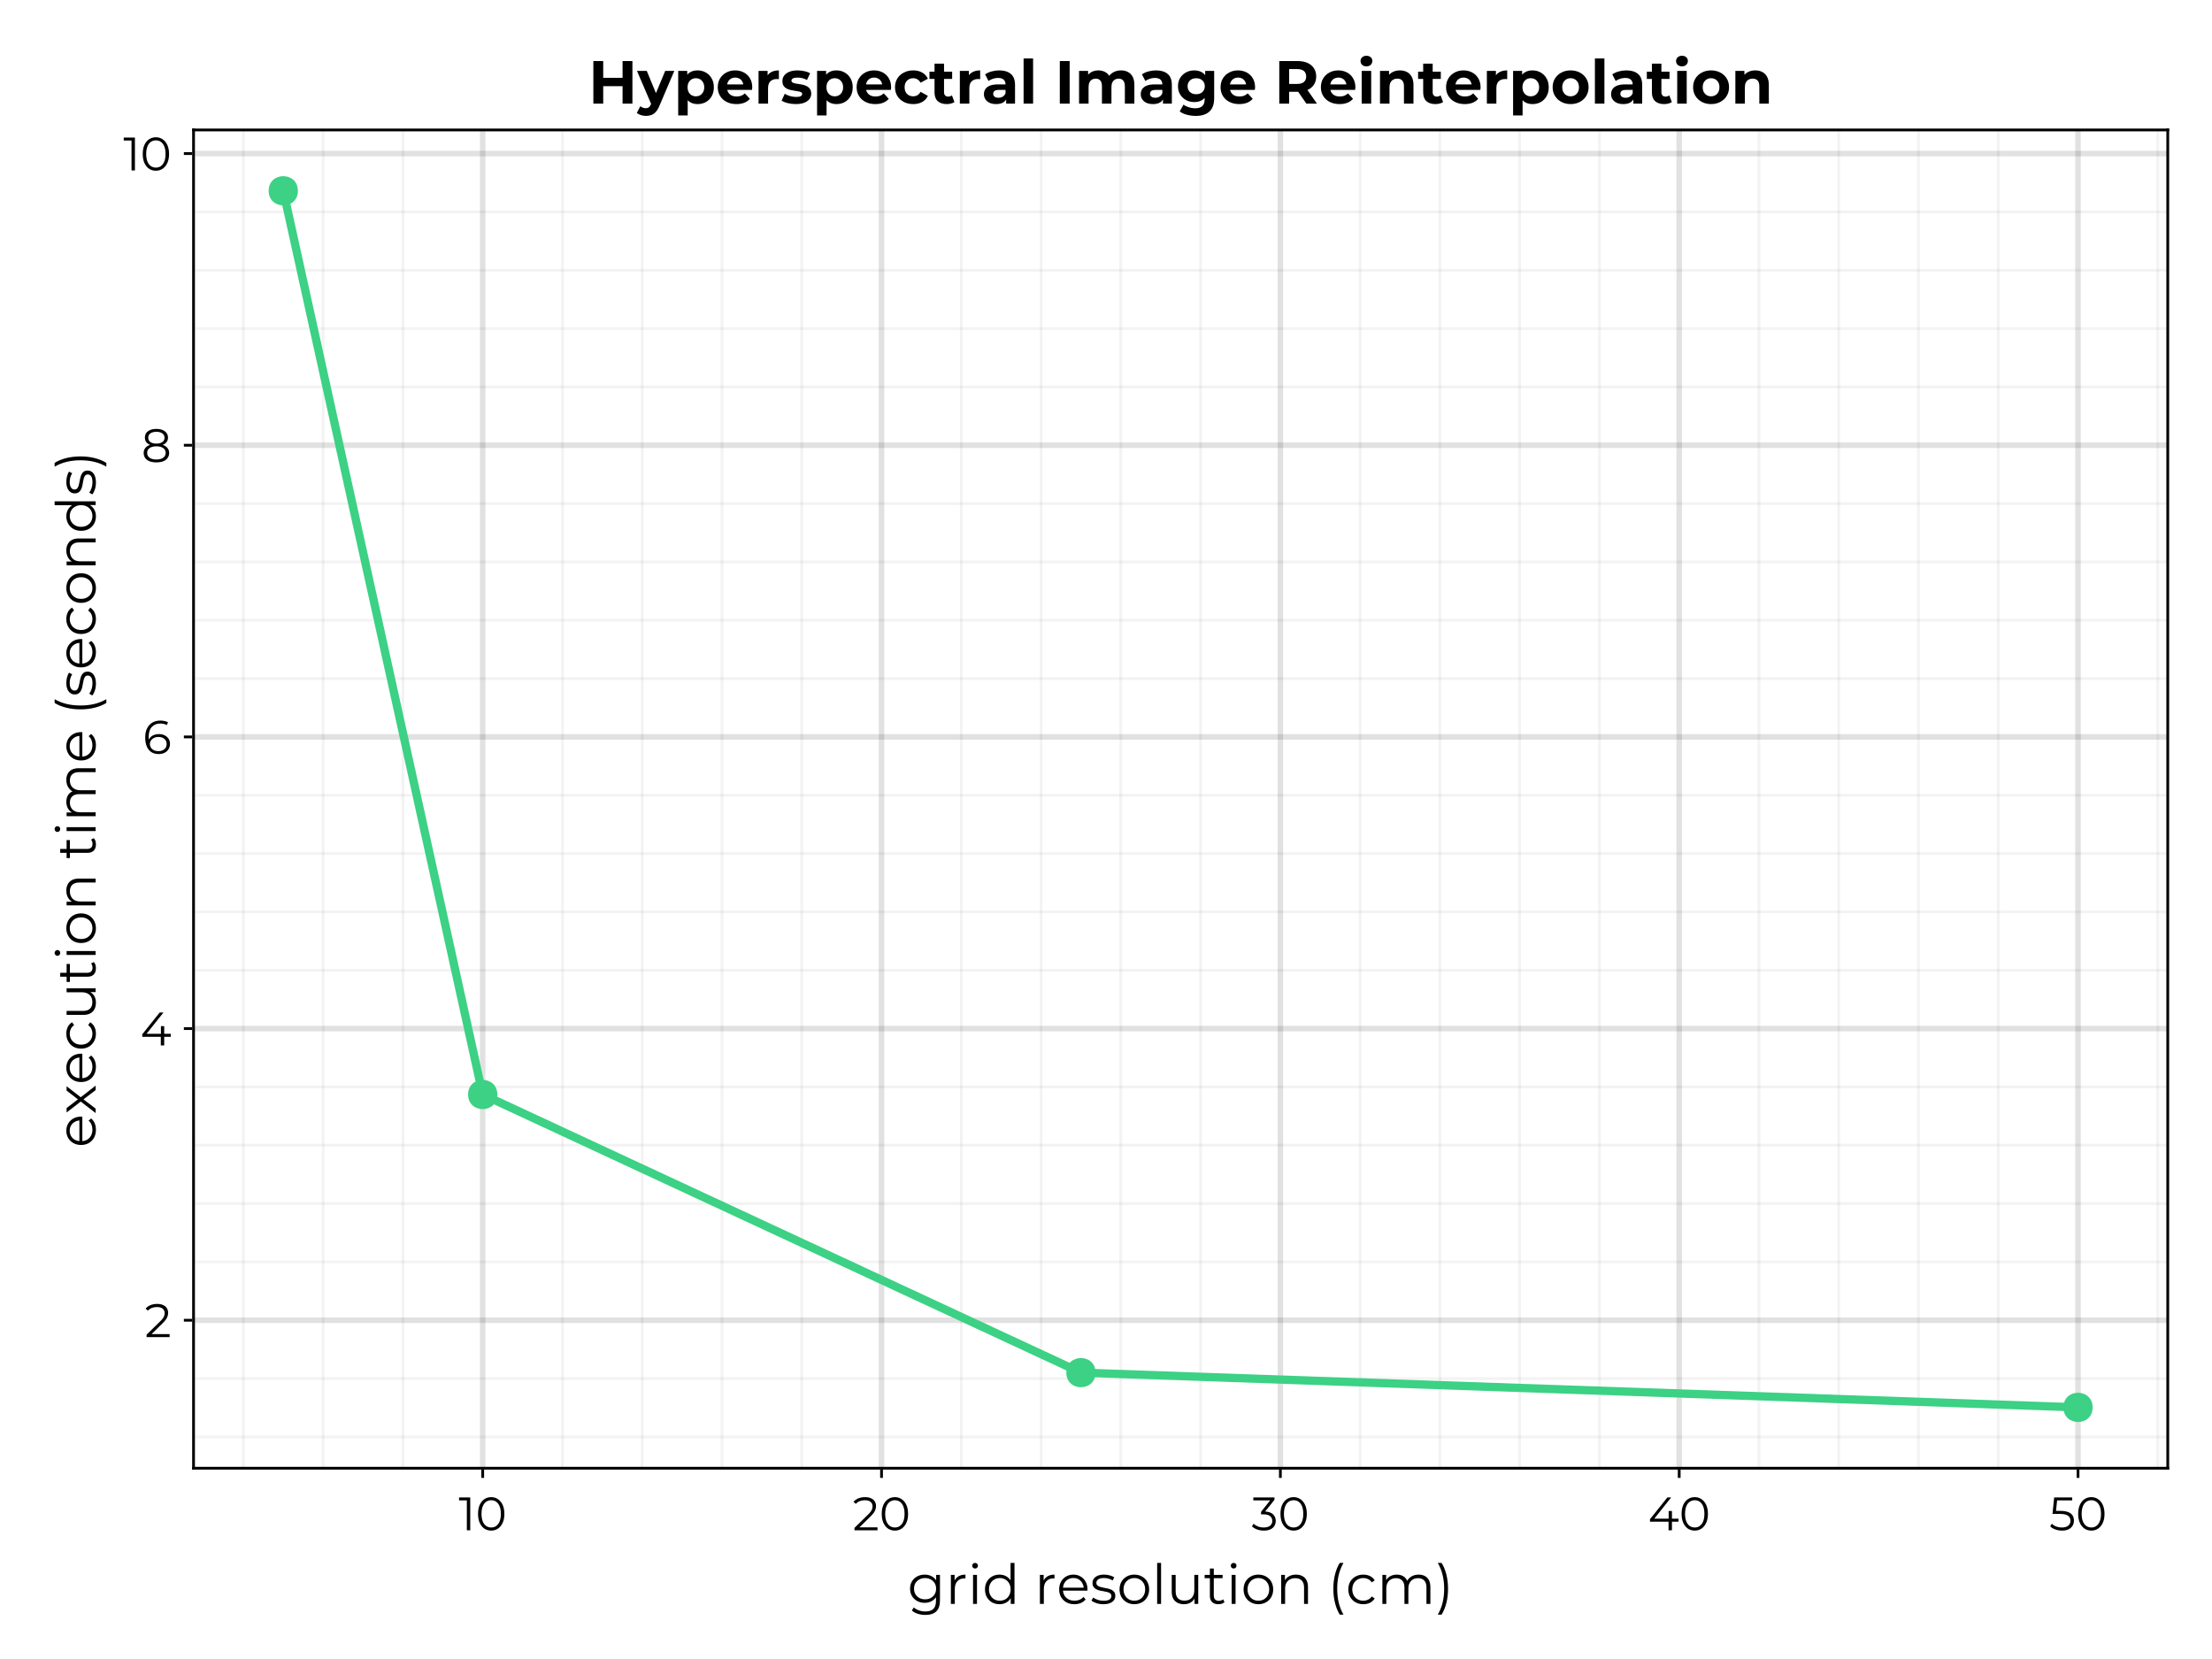 <?xml version="1.0" encoding="UTF-8"?>
<svg xmlns="http://www.w3.org/2000/svg" xmlns:xlink="http://www.w3.org/1999/xlink" width="600pt" height="450pt" viewBox="0 0 600 450" version="1.1">
<defs>
<g>
<symbol overflow="visible" id="glyph0-0-+ouTcIj8">
<path style="stroke:none;" d="M 0.594 0 L 0.594 -10.5 L 8.203 -10.5 L 8.203 0 Z M 1.797 -1.047 L 7 -1.047 L 7 -9.453 L 1.797 -9.453 Z M 1.797 -1.047 "/>
</symbol>
<symbol overflow="visible" id="glyph0-1-+ouTcIj8">
<path style="stroke:none;" d="M 4.844 2.984 C 4.125 2.984 3.43 2.879 2.766 2.672 C 2.109 2.461 1.578 2.16 1.172 1.766 L 1.703 0.953 C 2.078 1.285 2.535 1.551 3.078 1.75 C 3.629 1.945 4.207 2.047 4.812 2.047 C 5.812 2.047 6.547 1.812 7.016 1.344 C 7.484 0.875 7.719 0.148 7.719 -0.828 L 7.719 -2.797 L 7.875 -4.141 L 7.766 -5.484 L 7.766 -7.875 L 8.797 -7.875 L 8.797 -0.953 C 8.797 0.398 8.461 1.395 7.797 2.031 C 7.129 2.664 6.145 2.984 4.844 2.984 Z M 4.656 -0.297 C 3.906 -0.297 3.227 -0.457 2.625 -0.781 C 2.02 -1.113 1.547 -1.566 1.203 -2.141 C 0.859 -2.723 0.688 -3.391 0.688 -4.141 C 0.688 -4.891 0.859 -5.551 1.203 -6.125 C 1.547 -6.695 2.02 -7.145 2.625 -7.469 C 3.227 -7.789 3.906 -7.953 4.656 -7.953 C 5.352 -7.953 5.977 -7.805 6.531 -7.516 C 7.094 -7.223 7.539 -6.789 7.875 -6.219 C 8.207 -5.656 8.375 -4.961 8.375 -4.141 C 8.375 -3.316 8.207 -2.617 7.875 -2.047 C 7.539 -1.484 7.094 -1.051 6.531 -0.75 C 5.977 -0.445 5.352 -0.297 4.656 -0.297 Z M 4.75 -1.25 C 5.332 -1.25 5.848 -1.367 6.297 -1.609 C 6.742 -1.859 7.098 -2.195 7.359 -2.625 C 7.617 -3.062 7.75 -3.566 7.75 -4.141 C 7.75 -4.711 7.617 -5.211 7.359 -5.641 C 7.098 -6.066 6.742 -6.398 6.297 -6.641 C 5.848 -6.891 5.332 -7.016 4.75 -7.016 C 4.188 -7.016 3.676 -6.891 3.219 -6.641 C 2.758 -6.398 2.398 -6.066 2.141 -5.641 C 1.891 -5.211 1.766 -4.711 1.766 -4.141 C 1.766 -3.566 1.891 -3.062 2.141 -2.625 C 2.398 -2.195 2.758 -1.859 3.219 -1.609 C 3.676 -1.367 4.188 -1.25 4.75 -1.25 Z M 4.75 -1.25 "/>
</symbol>
<symbol overflow="visible" id="glyph0-2-+ouTcIj8">
<path style="stroke:none;" d=""/>
</symbol>
<symbol overflow="visible" id="glyph0-3-+ouTcIj8">
<path style="stroke:none;" d="M 4.828 0.078 C 4.004 0.078 3.281 -0.094 2.656 -0.438 C 2.039 -0.781 1.555 -1.254 1.203 -1.859 C 0.859 -2.473 0.688 -3.164 0.688 -3.938 C 0.688 -4.719 0.852 -5.41 1.188 -6.016 C 1.52 -6.617 1.977 -7.094 2.562 -7.438 C 3.156 -7.781 3.816 -7.953 4.547 -7.953 C 5.285 -7.953 5.941 -7.781 6.516 -7.438 C 7.086 -7.102 7.539 -6.633 7.875 -6.031 C 8.207 -5.426 8.375 -4.727 8.375 -3.938 C 8.375 -3.895 8.367 -3.844 8.359 -3.781 C 8.359 -3.727 8.359 -3.672 8.359 -3.609 L 1.5 -3.609 L 1.5 -4.406 L 7.781 -4.406 L 7.359 -4.094 C 7.359 -4.664 7.234 -5.172 6.984 -5.609 C 6.742 -6.055 6.414 -6.406 6 -6.656 C 5.582 -6.906 5.098 -7.031 4.547 -7.031 C 4.004 -7.031 3.516 -6.906 3.078 -6.656 C 2.648 -6.406 2.316 -6.055 2.078 -5.609 C 1.836 -5.16 1.719 -4.645 1.719 -4.062 L 1.719 -3.906 C 1.719 -3.301 1.848 -2.77 2.109 -2.312 C 2.379 -1.863 2.75 -1.508 3.219 -1.25 C 3.695 -1 4.242 -0.875 4.859 -0.875 C 5.336 -0.875 5.785 -0.957 6.203 -1.125 C 6.617 -1.289 6.977 -1.551 7.281 -1.906 L 7.875 -1.219 C 7.52 -0.789 7.082 -0.469 6.562 -0.25 C 6.039 -0.031 5.461 0.078 4.828 0.078 Z M 4.828 0.078 "/>
</symbol>
<symbol overflow="visible" id="glyph0-4-+ouTcIj8">
<path style="stroke:none;" d="M 3.969 0.078 C 3.227 0.078 2.66 -0.117 2.266 -0.516 C 1.867 -0.922 1.672 -1.488 1.672 -2.219 L 1.672 -9.609 L 2.734 -9.609 L 2.734 -2.281 C 2.734 -1.82 2.848 -1.469 3.078 -1.219 C 3.316 -0.969 3.656 -0.844 4.094 -0.844 C 4.562 -0.844 4.953 -0.977 5.266 -1.25 L 5.641 -0.484 C 5.43 -0.285 5.176 -0.141 4.875 -0.047 C 4.582 0.035 4.281 0.078 3.969 0.078 Z M 0.25 -6.984 L 0.25 -7.875 L 5.125 -7.875 L 5.125 -6.984 Z M 0.25 -6.984 "/>
</symbol>
<symbol overflow="visible" id="glyph1-0-+ouTcIj8">
<path style="stroke:none;" d="M 0.594 0 L 0.594 -10.5 L 8.203 -10.5 L 8.203 0 Z M 1.797 -1.047 L 7 -1.047 L 7 -9.453 L 1.797 -9.453 Z M 1.797 -1.047 "/>
</symbol>
<symbol overflow="visible" id="glyph1-1-+ouTcIj8">
<path style="stroke:none;" d="M 1.484 0 L 1.484 -7.875 L 2.5 -7.875 L 2.5 -5.734 L 2.406 -6.109 C 2.625 -6.703 2.992 -7.156 3.516 -7.469 C 4.035 -7.789 4.676 -7.953 5.438 -7.953 L 5.438 -6.922 C 5.406 -6.922 5.367 -6.922 5.328 -6.922 C 5.285 -6.93 5.242 -6.938 5.203 -6.938 C 4.367 -6.938 3.719 -6.68 3.25 -6.172 C 2.781 -5.672 2.547 -4.953 2.547 -4.016 L 2.547 0 Z M 1.484 0 "/>
</symbol>
<symbol overflow="visible" id="glyph1-2-+ouTcIj8">
<path style="stroke:none;" d="M 1.484 0 L 1.484 -7.875 L 2.547 -7.875 L 2.547 0 Z M 2.031 -9.609 C 1.812 -9.609 1.625 -9.68 1.469 -9.828 C 1.32 -9.984 1.25 -10.164 1.25 -10.375 C 1.25 -10.582 1.32 -10.758 1.469 -10.906 C 1.625 -11.051 1.812 -11.125 2.031 -11.125 C 2.25 -11.125 2.43 -11.051 2.578 -10.906 C 2.734 -10.77 2.812 -10.598 2.812 -10.391 C 2.812 -10.172 2.738 -9.984 2.594 -9.828 C 2.445 -9.68 2.258 -9.609 2.031 -9.609 Z M 2.031 -9.609 "/>
</symbol>
<symbol overflow="visible" id="glyph1-3-+ouTcIj8">
<path style="stroke:none;" d="M 4.625 0.078 C 3.875 0.078 3.195 -0.086 2.594 -0.422 C 2 -0.766 1.531 -1.238 1.188 -1.844 C 0.852 -2.457 0.688 -3.156 0.688 -3.938 C 0.688 -4.738 0.852 -5.438 1.188 -6.031 C 1.531 -6.633 2 -7.102 2.594 -7.438 C 3.195 -7.781 3.875 -7.953 4.625 -7.953 C 5.312 -7.953 5.926 -7.797 6.469 -7.484 C 7.02 -7.172 7.457 -6.719 7.781 -6.125 C 8.102 -5.531 8.266 -4.801 8.266 -3.938 C 8.266 -3.094 8.102 -2.367 7.781 -1.766 C 7.469 -1.172 7.035 -0.711 6.484 -0.391 C 5.941 -0.078 5.32 0.078 4.625 0.078 Z M 4.688 -0.875 C 5.25 -0.875 5.754 -1 6.203 -1.25 C 6.648 -1.508 7 -1.867 7.25 -2.328 C 7.508 -2.797 7.641 -3.332 7.641 -3.938 C 7.641 -4.562 7.508 -5.102 7.25 -5.562 C 7 -6.02 6.648 -6.375 6.203 -6.625 C 5.754 -6.883 5.25 -7.016 4.688 -7.016 C 4.145 -7.016 3.648 -6.883 3.203 -6.625 C 2.766 -6.375 2.414 -6.02 2.156 -5.562 C 1.895 -5.102 1.766 -4.562 1.766 -3.938 C 1.766 -3.332 1.895 -2.797 2.156 -2.328 C 2.414 -1.867 2.766 -1.508 3.203 -1.25 C 3.648 -1 4.145 -0.875 4.688 -0.875 Z M 7.672 0 L 7.672 -2.375 L 7.766 -3.953 L 7.625 -5.547 L 7.625 -11.125 L 8.688 -11.125 L 8.688 0 Z M 7.672 0 "/>
</symbol>
<symbol overflow="visible" id="glyph1-4-+ouTcIj8">
<path style="stroke:none;" d="M 3.594 0.078 C 2.945 0.078 2.332 -0.016 1.75 -0.203 C 1.176 -0.391 0.723 -0.625 0.391 -0.906 L 0.875 -1.734 C 1.188 -1.492 1.594 -1.285 2.094 -1.109 C 2.594 -0.941 3.117 -0.859 3.672 -0.859 C 4.422 -0.859 4.961 -0.973 5.297 -1.203 C 5.629 -1.441 5.797 -1.754 5.797 -2.141 C 5.797 -2.43 5.703 -2.66 5.516 -2.828 C 5.328 -2.992 5.082 -3.117 4.781 -3.203 C 4.477 -3.285 4.141 -3.359 3.766 -3.422 C 3.398 -3.484 3.035 -3.551 2.672 -3.625 C 2.305 -3.707 1.973 -3.828 1.672 -3.984 C 1.379 -4.141 1.141 -4.352 0.953 -4.625 C 0.766 -4.895 0.672 -5.254 0.672 -5.703 C 0.672 -6.129 0.789 -6.508 1.031 -6.844 C 1.27 -7.188 1.625 -7.457 2.094 -7.656 C 2.562 -7.852 3.129 -7.953 3.797 -7.953 C 4.305 -7.953 4.816 -7.883 5.328 -7.75 C 5.836 -7.613 6.254 -7.438 6.578 -7.219 L 6.125 -6.359 C 5.77 -6.598 5.391 -6.77 4.984 -6.875 C 4.586 -6.977 4.191 -7.031 3.797 -7.031 C 3.086 -7.031 2.562 -6.906 2.219 -6.656 C 1.883 -6.414 1.719 -6.109 1.719 -5.734 C 1.719 -5.43 1.812 -5.191 2 -5.016 C 2.188 -4.848 2.43 -4.719 2.734 -4.625 C 3.035 -4.531 3.367 -4.453 3.734 -4.391 C 4.109 -4.336 4.477 -4.266 4.844 -4.172 C 5.207 -4.086 5.539 -3.973 5.844 -3.828 C 6.145 -3.68 6.391 -3.473 6.578 -3.203 C 6.766 -2.941 6.859 -2.598 6.859 -2.172 C 6.859 -1.711 6.727 -1.316 6.469 -0.984 C 6.219 -0.648 5.848 -0.391 5.359 -0.203 C 4.879 -0.016 4.289 0.078 3.594 0.078 Z M 3.594 0.078 "/>
</symbol>
<symbol overflow="visible" id="glyph1-5-+ouTcIj8">
<path style="stroke:none;" d="M 3.297 2.906 C 2.742 2 2.316 0.945 2.016 -0.25 C 1.711 -1.445 1.562 -2.734 1.562 -4.109 C 1.562 -5.492 1.711 -6.785 2.016 -7.984 C 2.316 -9.191 2.742 -10.238 3.297 -11.125 L 4.312 -11.125 C 3.727 -10.094 3.297 -9 3.016 -7.844 C 2.742 -6.695 2.609 -5.453 2.609 -4.109 C 2.609 -2.766 2.742 -1.516 3.016 -0.359 C 3.297 0.785 3.727 1.875 4.312 2.906 Z M 3.297 2.906 "/>
</symbol>
<symbol overflow="visible" id="glyph1-6-+ouTcIj8">
<path style="stroke:none;" d="M 11.328 -7.953 C 11.961 -7.953 12.516 -7.828 12.984 -7.578 C 13.461 -7.336 13.832 -6.969 14.094 -6.469 C 14.363 -5.969 14.5 -5.336 14.5 -4.578 L 14.5 0 L 13.438 0 L 13.438 -4.469 C 13.438 -5.301 13.238 -5.926 12.844 -6.344 C 12.445 -6.77 11.891 -6.984 11.172 -6.984 C 10.629 -6.984 10.16 -6.867 9.766 -6.641 C 9.379 -6.422 9.078 -6.098 8.859 -5.672 C 8.641 -5.254 8.531 -4.742 8.531 -4.141 L 8.531 0 L 7.469 0 L 7.469 -4.469 C 7.469 -5.301 7.266 -5.926 6.859 -6.344 C 6.461 -6.77 5.906 -6.984 5.188 -6.984 C 4.656 -6.984 4.188 -6.867 3.781 -6.641 C 3.383 -6.422 3.078 -6.098 2.859 -5.672 C 2.648 -5.254 2.547 -4.742 2.547 -4.141 L 2.547 0 L 1.484 0 L 1.484 -7.875 L 2.5 -7.875 L 2.5 -5.75 L 2.344 -6.125 C 2.582 -6.688 2.969 -7.129 3.5 -7.453 C 4.039 -7.785 4.676 -7.953 5.406 -7.953 C 6.176 -7.953 6.828 -7.758 7.359 -7.375 C 7.898 -6.988 8.254 -6.41 8.422 -5.641 L 8 -5.812 C 8.227 -6.445 8.633 -6.961 9.219 -7.359 C 9.801 -7.754 10.504 -7.953 11.328 -7.953 Z M 11.328 -7.953 "/>
</symbol>
<symbol overflow="visible" id="glyph1-7-+ouTcIj8">
<path style="stroke:none;" d="M 1.625 2.906 L 0.594 2.906 C 1.195 1.875 1.633 0.785 1.906 -0.359 C 2.188 -1.516 2.328 -2.766 2.328 -4.109 C 2.328 -5.453 2.188 -6.695 1.906 -7.844 C 1.633 -9 1.195 -10.094 0.594 -11.125 L 1.625 -11.125 C 2.188 -10.238 2.617 -9.191 2.922 -7.984 C 3.223 -6.785 3.375 -5.492 3.375 -4.109 C 3.375 -2.734 3.223 -1.445 2.922 -0.25 C 2.617 0.945 2.188 2 1.625 2.906 Z M 1.625 2.906 "/>
</symbol>
<symbol overflow="visible" id="glyph2-0-+ouTcIj8">
<path style="stroke:none;" d="M 0.594 0 L 0.594 -10.5 L 8.203 -10.5 L 8.203 0 Z M 1.797 -1.047 L 7 -1.047 L 7 -9.453 L 1.797 -9.453 Z M 1.797 -1.047 "/>
</symbol>
<symbol overflow="visible" id="glyph2-1-+ouTcIj8">
<path style="stroke:none;" d="M 1.484 0 L 1.484 -7.875 L 2.5 -7.875 L 2.5 -5.734 L 2.406 -6.109 C 2.625 -6.703 2.992 -7.156 3.516 -7.469 C 4.035 -7.789 4.676 -7.953 5.438 -7.953 L 5.438 -6.922 C 5.406 -6.922 5.367 -6.922 5.328 -6.922 C 5.285 -6.93 5.242 -6.938 5.203 -6.938 C 4.367 -6.938 3.719 -6.68 3.25 -6.172 C 2.781 -5.672 2.547 -4.953 2.547 -4.016 L 2.547 0 Z M 1.484 0 "/>
</symbol>
<symbol overflow="visible" id="glyph2-2-+ouTcIj8">
<path style="stroke:none;" d="M 4.688 0.078 C 3.938 0.078 3.254 -0.094 2.641 -0.438 C 2.035 -0.781 1.555 -1.254 1.203 -1.859 C 0.859 -2.473 0.688 -3.164 0.688 -3.938 C 0.688 -4.727 0.859 -5.426 1.203 -6.031 C 1.555 -6.633 2.035 -7.102 2.641 -7.438 C 3.242 -7.781 3.926 -7.953 4.688 -7.953 C 5.469 -7.953 6.16 -7.781 6.766 -7.438 C 7.379 -7.102 7.859 -6.633 8.203 -6.031 C 8.547 -5.426 8.719 -4.727 8.719 -3.938 C 8.719 -3.164 8.547 -2.473 8.203 -1.859 C 7.859 -1.254 7.379 -0.781 6.766 -0.438 C 6.148 -0.094 5.457 0.078 4.688 0.078 Z M 4.688 -0.875 C 5.258 -0.875 5.766 -1 6.203 -1.25 C 6.648 -1.508 7 -1.867 7.25 -2.328 C 7.508 -2.797 7.641 -3.332 7.641 -3.938 C 7.641 -4.562 7.508 -5.102 7.25 -5.562 C 7 -6.02 6.648 -6.375 6.203 -6.625 C 5.766 -6.883 5.266 -7.016 4.703 -7.016 C 4.148 -7.016 3.648 -6.883 3.203 -6.625 C 2.766 -6.375 2.414 -6.02 2.156 -5.562 C 1.895 -5.102 1.766 -4.562 1.766 -3.938 C 1.766 -3.332 1.895 -2.797 2.156 -2.328 C 2.414 -1.867 2.766 -1.508 3.203 -1.25 C 3.648 -1 4.145 -0.875 4.688 -0.875 Z M 4.688 -0.875 "/>
</symbol>
<symbol overflow="visible" id="glyph2-3-+ouTcIj8">
<path style="stroke:none;" d="M 1.484 0 L 1.484 -11.125 L 2.547 -11.125 L 2.547 0 Z M 1.484 0 "/>
</symbol>
<symbol overflow="visible" id="glyph2-4-+ouTcIj8">
<path style="stroke:none;" d="M 4.734 0.078 C 4.066 0.078 3.484 -0.047 2.984 -0.297 C 2.484 -0.547 2.094 -0.922 1.812 -1.422 C 1.539 -1.922 1.406 -2.547 1.406 -3.297 L 1.406 -7.875 L 2.469 -7.875 L 2.469 -3.422 C 2.469 -2.578 2.676 -1.941 3.094 -1.516 C 3.508 -1.098 4.094 -0.891 4.844 -0.891 C 5.395 -0.891 5.875 -1 6.281 -1.219 C 6.688 -1.445 6.992 -1.773 7.203 -2.203 C 7.422 -2.629 7.531 -3.145 7.531 -3.75 L 7.531 -7.875 L 8.594 -7.875 L 8.594 0 L 7.578 0 L 7.578 -2.156 L 7.734 -1.766 C 7.484 -1.191 7.098 -0.738 6.578 -0.406 C 6.055 -0.082 5.441 0.078 4.734 0.078 Z M 4.734 0.078 "/>
</symbol>
<symbol overflow="visible" id="glyph2-5-+ouTcIj8">
<path style="stroke:none;" d="M 1.484 0 L 1.484 -7.875 L 2.547 -7.875 L 2.547 0 Z M 2.031 -9.609 C 1.812 -9.609 1.625 -9.68 1.469 -9.828 C 1.32 -9.984 1.25 -10.164 1.25 -10.375 C 1.25 -10.582 1.32 -10.758 1.469 -10.906 C 1.625 -11.051 1.812 -11.125 2.031 -11.125 C 2.25 -11.125 2.43 -11.051 2.578 -10.906 C 2.734 -10.77 2.812 -10.598 2.812 -10.391 C 2.812 -10.172 2.738 -9.984 2.594 -9.828 C 2.445 -9.68 2.258 -9.609 2.031 -9.609 Z M 2.031 -9.609 "/>
</symbol>
<symbol overflow="visible" id="glyph2-6-+ouTcIj8">
<path style="stroke:none;" d="M 5.5 -7.953 C 6.145 -7.953 6.707 -7.828 7.188 -7.578 C 7.676 -7.336 8.055 -6.969 8.328 -6.469 C 8.609 -5.969 8.75 -5.336 8.75 -4.578 L 8.75 0 L 7.688 0 L 7.688 -4.469 C 7.688 -5.301 7.477 -5.926 7.062 -6.344 C 6.645 -6.77 6.062 -6.984 5.312 -6.984 C 4.75 -6.984 4.258 -6.867 3.844 -6.641 C 3.426 -6.422 3.102 -6.098 2.875 -5.672 C 2.656 -5.254 2.547 -4.742 2.547 -4.141 L 2.547 0 L 1.484 0 L 1.484 -7.875 L 2.5 -7.875 L 2.5 -5.719 L 2.344 -6.125 C 2.594 -6.688 2.988 -7.129 3.531 -7.453 C 4.082 -7.785 4.738 -7.953 5.5 -7.953 Z M 5.5 -7.953 "/>
</symbol>
<symbol overflow="visible" id="glyph2-7-+ouTcIj8">
<path style="stroke:none;" d="M 4.75 0.078 C 3.969 0.078 3.27 -0.094 2.656 -0.438 C 2.039 -0.781 1.555 -1.254 1.203 -1.859 C 0.859 -2.473 0.688 -3.164 0.688 -3.938 C 0.688 -4.727 0.859 -5.426 1.203 -6.031 C 1.555 -6.633 2.039 -7.102 2.656 -7.438 C 3.27 -7.781 3.969 -7.953 4.75 -7.953 C 5.426 -7.953 6.031 -7.82 6.562 -7.562 C 7.102 -7.301 7.531 -6.91 7.844 -6.391 L 7.047 -5.844 C 6.773 -6.25 6.438 -6.547 6.031 -6.734 C 5.633 -6.922 5.203 -7.016 4.734 -7.016 C 4.18 -7.016 3.676 -6.883 3.219 -6.625 C 2.77 -6.375 2.414 -6.02 2.156 -5.562 C 1.895 -5.102 1.766 -4.562 1.766 -3.938 C 1.766 -3.32 1.895 -2.785 2.156 -2.328 C 2.414 -1.867 2.77 -1.508 3.219 -1.25 C 3.676 -1 4.18 -0.875 4.734 -0.875 C 5.203 -0.875 5.633 -0.969 6.031 -1.156 C 6.438 -1.344 6.773 -1.633 7.047 -2.031 L 7.844 -1.484 C 7.531 -0.973 7.102 -0.582 6.562 -0.312 C 6.031 -0.051 5.426 0.078 4.75 0.078 Z M 4.75 0.078 "/>
</symbol>
<symbol overflow="visible" id="glyph3-0-+ouTcIj8">
<path style="stroke:none;" d="M 0.516 0 L 0.516 -8.922 L 6.969 -8.922 L 6.969 0 Z M 1.531 -0.891 L 5.953 -0.891 L 5.953 -8.031 L 1.531 -8.031 Z M 1.531 -0.891 "/>
</symbol>
<symbol overflow="visible" id="glyph3-1-+ouTcIj8">
<path style="stroke:none;" d="M 2.219 0 L 2.219 -8.547 L 2.625 -8.109 L 0.109 -8.109 L 0.109 -8.922 L 3.141 -8.922 L 3.141 0 Z M 2.219 0 "/>
</symbol>
<symbol overflow="visible" id="glyph4-0-+ouTcIj8">
<path style="stroke:none;" d="M 0.516 0 L 0.516 -8.922 L 6.969 -8.922 L 6.969 0 Z M 1.531 -0.891 L 5.953 -0.891 L 5.953 -8.031 L 1.531 -8.031 Z M 1.531 -0.891 "/>
</symbol>
<symbol overflow="visible" id="glyph4-1-+ouTcIj8">
<path style="stroke:none;" d="M 4.219 0.078 C 3.531 0.078 2.914 -0.098 2.375 -0.453 C 1.844 -0.816 1.422 -1.336 1.109 -2.016 C 0.805 -2.691 0.656 -3.508 0.656 -4.469 C 0.656 -5.414 0.805 -6.227 1.109 -6.906 C 1.422 -7.582 1.844 -8.098 2.375 -8.453 C 2.914 -8.816 3.531 -9 4.219 -9 C 4.906 -9 5.516 -8.816 6.047 -8.453 C 6.586 -8.098 7.016 -7.582 7.328 -6.906 C 7.641 -6.227 7.797 -5.414 7.797 -4.469 C 7.797 -3.508 7.641 -2.691 7.328 -2.016 C 7.016 -1.336 6.586 -0.816 6.047 -0.453 C 5.516 -0.098 4.906 0.078 4.219 0.078 Z M 4.219 -0.766 C 4.75 -0.766 5.207 -0.906 5.594 -1.188 C 5.988 -1.477 6.297 -1.895 6.516 -2.438 C 6.734 -2.988 6.844 -3.664 6.844 -4.469 C 6.844 -5.258 6.734 -5.93 6.516 -6.484 C 6.297 -7.035 5.988 -7.453 5.594 -7.734 C 5.207 -8.016 4.75 -8.156 4.219 -8.156 C 3.707 -8.156 3.25 -8.016 2.844 -7.734 C 2.445 -7.453 2.141 -7.035 1.922 -6.484 C 1.703 -5.93 1.594 -5.258 1.594 -4.469 C 1.594 -3.664 1.703 -2.988 1.922 -2.438 C 2.141 -1.895 2.445 -1.477 2.844 -1.188 C 3.25 -0.906 3.707 -0.766 4.219 -0.766 Z M 4.219 -0.766 "/>
</symbol>
<symbol overflow="visible" id="glyph4-2-+ouTcIj8">
<path style="stroke:none;" d="M 0.5 0 L 0.5 -0.656 L 4.203 -4.281 C 4.547 -4.613 4.801 -4.906 4.969 -5.156 C 5.145 -5.406 5.258 -5.641 5.312 -5.859 C 5.375 -6.086 5.406 -6.297 5.406 -6.484 C 5.406 -7.004 5.227 -7.41 4.875 -7.703 C 4.52 -8.004 4 -8.156 3.312 -8.156 C 2.789 -8.156 2.328 -8.07 1.922 -7.906 C 1.516 -7.75 1.164 -7.504 0.875 -7.172 L 0.234 -7.719 C 0.578 -8.133 1.02 -8.453 1.562 -8.672 C 2.113 -8.891 2.723 -9 3.391 -9 C 3.992 -9 4.516 -8.898 4.953 -8.703 C 5.398 -8.516 5.742 -8.238 5.984 -7.875 C 6.223 -7.508 6.344 -7.082 6.344 -6.594 C 6.344 -6.301 6.301 -6.016 6.219 -5.734 C 6.145 -5.453 6.004 -5.156 5.797 -4.844 C 5.586 -4.539 5.285 -4.191 4.891 -3.797 L 1.484 -0.453 L 1.219 -0.812 L 6.75 -0.812 L 6.75 0 Z M 0.5 0 "/>
</symbol>
<symbol overflow="visible" id="glyph4-3-+ouTcIj8">
<path style="stroke:none;" d="M 0.516 -2.344 L 0.516 -3.016 L 5.234 -8.922 L 6.266 -8.922 L 1.562 -3.016 L 1.078 -3.156 L 8.25 -3.156 L 8.25 -2.344 Z M 5.547 0 L 5.547 -2.344 L 5.578 -3.156 L 5.578 -5.234 L 6.469 -5.234 L 6.469 0 Z M 5.547 0 "/>
</symbol>
<symbol overflow="visible" id="glyph4-4-+ouTcIj8">
<path style="stroke:none;" d="M 3.484 0.078 C 2.848 0.078 2.238 -0.023 1.656 -0.234 C 1.082 -0.441 0.625 -0.723 0.281 -1.078 L 0.734 -1.797 C 1.004 -1.492 1.383 -1.242 1.875 -1.047 C 2.363 -0.859 2.895 -0.766 3.469 -0.766 C 4.227 -0.766 4.801 -0.93 5.188 -1.266 C 5.582 -1.598 5.781 -2.039 5.781 -2.594 C 5.781 -2.969 5.688 -3.289 5.5 -3.562 C 5.32 -3.844 5.016 -4.062 4.578 -4.219 C 4.148 -4.375 3.562 -4.453 2.812 -4.453 L 0.906 -4.453 L 1.359 -8.922 L 6.25 -8.922 L 6.25 -8.109 L 1.734 -8.109 L 2.203 -8.562 L 1.812 -4.812 L 1.344 -5.266 L 3.016 -5.266 C 3.91 -5.266 4.629 -5.156 5.172 -4.938 C 5.723 -4.719 6.117 -4.41 6.359 -4.016 C 6.598 -3.617 6.719 -3.156 6.719 -2.625 C 6.719 -2.125 6.598 -1.664 6.359 -1.25 C 6.117 -0.844 5.758 -0.52 5.281 -0.281 C 4.812 -0.039 4.211 0.078 3.484 0.078 Z M 3.484 0.078 "/>
</symbol>
<symbol overflow="visible" id="glyph5-0-+ouTcIj8">
<path style="stroke:none;" d="M 0.516 0 L 0.516 -8.922 L 6.969 -8.922 L 6.969 0 Z M 1.531 -0.891 L 5.953 -0.891 L 5.953 -8.031 L 1.531 -8.031 Z M 1.531 -0.891 "/>
</symbol>
<symbol overflow="visible" id="glyph5-1-+ouTcIj8">
<path style="stroke:none;" d="M 3.328 0.078 C 2.68 0.078 2.07 -0.023 1.5 -0.234 C 0.926 -0.441 0.461 -0.723 0.109 -1.078 L 0.562 -1.797 C 0.852 -1.492 1.238 -1.242 1.719 -1.047 C 2.207 -0.859 2.742 -0.766 3.328 -0.766 C 4.066 -0.766 4.633 -0.926 5.031 -1.25 C 5.426 -1.57 5.625 -2.004 5.625 -2.547 C 5.625 -3.086 5.43 -3.52 5.047 -3.844 C 4.66 -4.164 4.051 -4.328 3.219 -4.328 L 2.578 -4.328 L 2.578 -5.016 L 5.328 -8.469 L 5.453 -8.109 L 0.484 -8.109 L 0.484 -8.922 L 6.219 -8.922 L 6.219 -8.281 L 3.469 -4.812 L 3.016 -5.109 L 3.359 -5.109 C 4.43 -5.109 5.234 -4.867 5.766 -4.391 C 6.297 -3.922 6.562 -3.312 6.562 -2.562 C 6.562 -2.062 6.441 -1.609 6.203 -1.203 C 5.973 -0.805 5.613 -0.492 5.125 -0.266 C 4.645 -0.035 4.047 0.078 3.328 0.078 Z M 3.328 0.078 "/>
</symbol>
<symbol overflow="visible" id="glyph6-0-+ouTcIj8">
<path style="stroke:none;" d="M 0.516 0 L 0.516 -8.922 L 6.969 -8.922 L 6.969 0 Z M 1.531 -0.891 L 5.953 -0.891 L 5.953 -8.031 L 1.531 -8.031 Z M 1.531 -0.891 "/>
</symbol>
<symbol overflow="visible" id="glyph6-1-+ouTcIj8">
<path style="stroke:none;" d="M 4.219 0.078 C 3.531 0.078 2.914 -0.098 2.375 -0.453 C 1.844 -0.816 1.422 -1.336 1.109 -2.016 C 0.805 -2.691 0.656 -3.508 0.656 -4.469 C 0.656 -5.414 0.805 -6.227 1.109 -6.906 C 1.422 -7.582 1.844 -8.098 2.375 -8.453 C 2.914 -8.816 3.531 -9 4.219 -9 C 4.906 -9 5.516 -8.816 6.047 -8.453 C 6.586 -8.098 7.016 -7.582 7.328 -6.906 C 7.641 -6.227 7.797 -5.414 7.797 -4.469 C 7.797 -3.508 7.641 -2.691 7.328 -2.016 C 7.016 -1.336 6.586 -0.816 6.047 -0.453 C 5.516 -0.098 4.906 0.078 4.219 0.078 Z M 4.219 -0.766 C 4.75 -0.766 5.207 -0.906 5.594 -1.188 C 5.988 -1.477 6.297 -1.895 6.516 -2.438 C 6.734 -2.988 6.844 -3.664 6.844 -4.469 C 6.844 -5.258 6.734 -5.93 6.516 -6.484 C 6.297 -7.035 5.988 -7.453 5.594 -7.734 C 5.207 -8.016 4.75 -8.156 4.219 -8.156 C 3.707 -8.156 3.25 -8.016 2.844 -7.734 C 2.445 -7.453 2.141 -7.035 1.922 -6.484 C 1.703 -5.93 1.594 -5.258 1.594 -4.469 C 1.594 -3.664 1.703 -2.988 1.922 -2.438 C 2.141 -1.895 2.445 -1.477 2.844 -1.188 C 3.25 -0.906 3.707 -0.766 4.219 -0.766 Z M 4.219 -0.766 "/>
</symbol>
<symbol overflow="visible" id="glyph7-0-+ouTcIj8">
<path style="stroke:none;" d="M 0.516 0 L 0.516 -8.922 L 6.969 -8.922 L 6.969 0 Z M 1.531 -0.891 L 5.953 -0.891 L 5.953 -8.031 L 1.531 -8.031 Z M 1.531 -0.891 "/>
</symbol>
<symbol overflow="visible" id="glyph7-1-+ouTcIj8">
<path style="stroke:none;" d="M 4.219 0.078 C 3.531 0.078 2.914 -0.098 2.375 -0.453 C 1.844 -0.816 1.422 -1.336 1.109 -2.016 C 0.805 -2.691 0.656 -3.508 0.656 -4.469 C 0.656 -5.414 0.805 -6.227 1.109 -6.906 C 1.422 -7.582 1.844 -8.098 2.375 -8.453 C 2.914 -8.816 3.531 -9 4.219 -9 C 4.906 -9 5.516 -8.816 6.047 -8.453 C 6.586 -8.098 7.016 -7.582 7.328 -6.906 C 7.641 -6.227 7.797 -5.414 7.797 -4.469 C 7.797 -3.508 7.641 -2.691 7.328 -2.016 C 7.016 -1.336 6.586 -0.816 6.047 -0.453 C 5.516 -0.098 4.906 0.078 4.219 0.078 Z M 4.219 -0.766 C 4.75 -0.766 5.207 -0.906 5.594 -1.188 C 5.988 -1.477 6.297 -1.895 6.516 -2.438 C 6.734 -2.988 6.844 -3.664 6.844 -4.469 C 6.844 -5.258 6.734 -5.93 6.516 -6.484 C 6.297 -7.035 5.988 -7.453 5.594 -7.734 C 5.207 -8.016 4.75 -8.156 4.219 -8.156 C 3.707 -8.156 3.25 -8.016 2.844 -7.734 C 2.445 -7.453 2.141 -7.035 1.922 -6.484 C 1.703 -5.93 1.594 -5.258 1.594 -4.469 C 1.594 -3.664 1.703 -2.988 1.922 -2.438 C 2.141 -1.895 2.445 -1.477 2.844 -1.188 C 3.25 -0.906 3.707 -0.766 4.219 -0.766 Z M 4.219 -0.766 "/>
</symbol>
<symbol overflow="visible" id="glyph8-0-+ouTcIj8">
<path style="stroke:none;" d="M 0 -0.594 L -10.5 -0.594 L -10.5 -8.203 L 0 -8.203 Z M -1.047 -1.797 L -1.047 -7 L -9.453 -7 L -9.453 -1.797 Z M -1.047 -1.797 "/>
</symbol>
<symbol overflow="visible" id="glyph8-1-+ouTcIj8">
<path style="stroke:none;" d="M 0.078 -4.828 C 0.078 -4.004 -0.094 -3.281 -0.438 -2.656 C -0.781 -2.039 -1.254 -1.555 -1.859 -1.203 C -2.473 -0.859 -3.164 -0.688 -3.938 -0.688 C -4.719 -0.688 -5.41 -0.852 -6.016 -1.188 C -6.617 -1.52 -7.094 -1.977 -7.438 -2.562 C -7.781 -3.156 -7.953 -3.816 -7.953 -4.547 C -7.953 -5.285 -7.781 -5.941 -7.438 -6.516 C -7.102 -7.086 -6.633 -7.539 -6.031 -7.875 C -5.426 -8.207 -4.727 -8.375 -3.938 -8.375 C -3.895 -8.375 -3.844 -8.367 -3.781 -8.359 C -3.727 -8.359 -3.672 -8.359 -3.609 -8.359 L -3.609 -1.5 L -4.406 -1.5 L -4.406 -7.781 L -4.094 -7.359 C -4.664 -7.359 -5.172 -7.234 -5.609 -6.984 C -6.055 -6.742 -6.406 -6.414 -6.656 -6 C -6.906 -5.582 -7.031 -5.098 -7.031 -4.547 C -7.031 -4.004 -6.906 -3.516 -6.656 -3.078 C -6.406 -2.648 -6.055 -2.316 -5.609 -2.078 C -5.16 -1.836 -4.645 -1.719 -4.062 -1.719 L -3.906 -1.719 C -3.301 -1.719 -2.77 -1.848 -2.312 -2.109 C -1.863 -2.379 -1.508 -2.75 -1.25 -3.219 C -1 -3.695 -0.875 -4.242 -0.875 -4.859 C -0.875 -5.336 -0.957 -5.785 -1.125 -6.203 C -1.289 -6.617 -1.551 -6.977 -1.906 -7.281 L -1.219 -7.875 C -0.789 -7.52 -0.469 -7.082 -0.25 -6.562 C -0.031 -6.039 0.078 -5.461 0.078 -4.828 Z M 0.078 -4.828 "/>
</symbol>
<symbol overflow="visible" id="glyph9-0-+ouTcIj8">
<path style="stroke:none;" d="M 0 -0.594 L -10.5 -0.594 L -10.5 -8.203 L 0 -8.203 Z M -1.047 -1.797 L -1.047 -7 L -9.453 -7 L -9.453 -1.797 Z M -1.047 -1.797 "/>
</symbol>
<symbol overflow="visible" id="glyph9-1-+ouTcIj8">
<path style="stroke:none;" d="M 0 -0.281 L -4.312 -3.609 L -3.797 -3.594 L -7.875 -0.438 L -7.875 -1.641 L -4.5 -4.234 L -4.516 -3.781 L -7.875 -6.375 L -7.875 -7.547 L -3.75 -4.344 L -4.312 -4.359 L 0 -7.719 L 0 -6.516 L -3.594 -3.766 L -3.547 -4.188 L 0 -1.484 Z M 0 -0.281 "/>
</symbol>
<symbol overflow="visible" id="glyph9-2-+ouTcIj8">
<path style="stroke:none;" d="M 0.078 -4.828 C 0.078 -4.004 -0.094 -3.281 -0.438 -2.656 C -0.781 -2.039 -1.254 -1.555 -1.859 -1.203 C -2.473 -0.859 -3.164 -0.688 -3.938 -0.688 C -4.719 -0.688 -5.41 -0.852 -6.016 -1.188 C -6.617 -1.52 -7.094 -1.977 -7.438 -2.562 C -7.781 -3.156 -7.953 -3.816 -7.953 -4.547 C -7.953 -5.285 -7.781 -5.941 -7.438 -6.516 C -7.102 -7.086 -6.633 -7.539 -6.031 -7.875 C -5.426 -8.207 -4.727 -8.375 -3.938 -8.375 C -3.895 -8.375 -3.844 -8.367 -3.781 -8.359 C -3.727 -8.359 -3.672 -8.359 -3.609 -8.359 L -3.609 -1.5 L -4.406 -1.5 L -4.406 -7.781 L -4.094 -7.359 C -4.664 -7.359 -5.172 -7.234 -5.609 -6.984 C -6.055 -6.742 -6.406 -6.414 -6.656 -6 C -6.906 -5.582 -7.031 -5.098 -7.031 -4.547 C -7.031 -4.004 -6.906 -3.516 -6.656 -3.078 C -6.406 -2.648 -6.055 -2.316 -5.609 -2.078 C -5.16 -1.836 -4.645 -1.719 -4.062 -1.719 L -3.906 -1.719 C -3.301 -1.719 -2.77 -1.848 -2.312 -2.109 C -1.863 -2.379 -1.508 -2.75 -1.25 -3.219 C -1 -3.695 -0.875 -4.242 -0.875 -4.859 C -0.875 -5.336 -0.957 -5.785 -1.125 -6.203 C -1.289 -6.617 -1.551 -6.977 -1.906 -7.281 L -1.219 -7.875 C -0.789 -7.52 -0.469 -7.082 -0.25 -6.562 C -0.031 -6.039 0.078 -5.461 0.078 -4.828 Z M 0.078 -4.828 "/>
</symbol>
<symbol overflow="visible" id="glyph9-3-+ouTcIj8">
<path style="stroke:none;" d="M -7.953 -5.5 C -7.953 -6.145 -7.828 -6.707 -7.578 -7.188 C -7.336 -7.676 -6.969 -8.055 -6.469 -8.328 C -5.969 -8.609 -5.336 -8.75 -4.578 -8.75 L 0 -8.75 L 0 -7.688 L -4.469 -7.688 C -5.301 -7.688 -5.926 -7.477 -6.344 -7.062 C -6.77 -6.645 -6.984 -6.062 -6.984 -5.312 C -6.984 -4.75 -6.867 -4.258 -6.641 -3.844 C -6.422 -3.426 -6.098 -3.102 -5.672 -2.875 C -5.254 -2.656 -4.742 -2.547 -4.141 -2.547 L 0 -2.547 L 0 -1.484 L -7.875 -1.484 L -7.875 -2.5 L -5.719 -2.5 L -6.125 -2.344 C -6.688 -2.594 -7.129 -2.988 -7.453 -3.531 C -7.785 -4.082 -7.953 -4.738 -7.953 -5.5 Z M -7.953 -5.5 "/>
</symbol>
<symbol overflow="visible" id="glyph9-4-+ouTcIj8">
<path style="stroke:none;" d=""/>
</symbol>
<symbol overflow="visible" id="glyph9-5-+ouTcIj8">
<path style="stroke:none;" d="M 0.078 -3.969 C 0.078 -3.227 -0.117 -2.66 -0.516 -2.266 C -0.922 -1.867 -1.488 -1.672 -2.219 -1.672 L -9.609 -1.672 L -9.609 -2.734 L -2.281 -2.734 C -1.82 -2.734 -1.469 -2.848 -1.219 -3.078 C -0.969 -3.316 -0.844 -3.656 -0.844 -4.094 C -0.844 -4.562 -0.977 -4.953 -1.25 -5.266 L -0.484 -5.641 C -0.285 -5.43 -0.141 -5.176 -0.047 -4.875 C 0.035 -4.582 0.078 -4.281 0.078 -3.969 Z M -6.984 -0.25 L -7.875 -0.25 L -7.875 -5.125 L -6.984 -5.125 Z M -6.984 -0.25 "/>
</symbol>
<symbol overflow="visible" id="glyph9-6-+ouTcIj8">
<path style="stroke:none;" d="M 0 -1.484 L -7.875 -1.484 L -7.875 -2.547 L 0 -2.547 Z M -9.609 -2.031 C -9.609 -1.812 -9.68 -1.625 -9.828 -1.469 C -9.984 -1.32 -10.164 -1.25 -10.375 -1.25 C -10.582 -1.25 -10.758 -1.32 -10.906 -1.469 C -11.051 -1.625 -11.125 -1.812 -11.125 -2.031 C -11.125 -2.25 -11.051 -2.43 -10.906 -2.578 C -10.77 -2.734 -10.598 -2.812 -10.391 -2.812 C -10.172 -2.812 -9.984 -2.738 -9.828 -2.594 C -9.68 -2.445 -9.609 -2.258 -9.609 -2.031 Z M -9.609 -2.031 "/>
</symbol>
<symbol overflow="visible" id="glyph9-7-+ouTcIj8">
<path style="stroke:none;" d="M -7.953 -11.328 C -7.953 -11.961 -7.828 -12.516 -7.578 -12.984 C -7.336 -13.461 -6.969 -13.832 -6.469 -14.094 C -5.969 -14.363 -5.336 -14.5 -4.578 -14.5 L 0 -14.5 L 0 -13.438 L -4.469 -13.438 C -5.301 -13.438 -5.926 -13.238 -6.344 -12.844 C -6.77 -12.445 -6.984 -11.891 -6.984 -11.172 C -6.984 -10.629 -6.867 -10.16 -6.641 -9.766 C -6.422 -9.379 -6.098 -9.078 -5.672 -8.859 C -5.254 -8.641 -4.742 -8.531 -4.141 -8.531 L 0 -8.531 L 0 -7.469 L -4.469 -7.469 C -5.301 -7.469 -5.926 -7.266 -6.344 -6.859 C -6.77 -6.461 -6.984 -5.906 -6.984 -5.188 C -6.984 -4.656 -6.867 -4.188 -6.641 -3.781 C -6.422 -3.383 -6.098 -3.078 -5.672 -2.859 C -5.254 -2.648 -4.742 -2.547 -4.141 -2.547 L 0 -2.547 L 0 -1.484 L -7.875 -1.484 L -7.875 -2.5 L -5.75 -2.5 L -6.125 -2.344 C -6.688 -2.582 -7.129 -2.969 -7.453 -3.5 C -7.785 -4.039 -7.953 -4.676 -7.953 -5.406 C -7.953 -6.176 -7.758 -6.828 -7.375 -7.359 C -6.988 -7.898 -6.41 -8.254 -5.641 -8.422 L -5.812 -8 C -6.445 -8.227 -6.961 -8.633 -7.359 -9.219 C -7.754 -9.801 -7.953 -10.504 -7.953 -11.328 Z M -7.953 -11.328 "/>
</symbol>
<symbol overflow="visible" id="glyph9-8-+ouTcIj8">
<path style="stroke:none;" d="M 2.906 -3.297 C 2 -2.742 0.945 -2.316 -0.25 -2.016 C -1.445 -1.711 -2.734 -1.562 -4.109 -1.562 C -5.492 -1.562 -6.785 -1.711 -7.984 -2.016 C -9.191 -2.316 -10.238 -2.742 -11.125 -3.297 L -11.125 -4.312 C -10.094 -3.727 -9 -3.297 -7.844 -3.016 C -6.695 -2.742 -5.453 -2.609 -4.109 -2.609 C -2.766 -2.609 -1.516 -2.742 -0.359 -3.016 C 0.785 -3.297 1.875 -3.727 2.906 -4.312 Z M 2.906 -3.297 "/>
</symbol>
<symbol overflow="visible" id="glyph10-0-+ouTcIj8">
<path style="stroke:none;" d="M 0 -0.594 L -10.5 -0.594 L -10.5 -8.203 L 0 -8.203 Z M -1.047 -1.797 L -1.047 -7 L -9.453 -7 L -9.453 -1.797 Z M -1.047 -1.797 "/>
</symbol>
<symbol overflow="visible" id="glyph10-1-+ouTcIj8">
<path style="stroke:none;" d="M 0.078 -4.75 C 0.078 -3.969 -0.094 -3.27 -0.438 -2.656 C -0.781 -2.039 -1.254 -1.555 -1.859 -1.203 C -2.473 -0.859 -3.164 -0.688 -3.938 -0.688 C -4.727 -0.688 -5.426 -0.859 -6.031 -1.203 C -6.633 -1.555 -7.102 -2.039 -7.438 -2.656 C -7.781 -3.27 -7.953 -3.969 -7.953 -4.75 C -7.953 -5.426 -7.82 -6.031 -7.562 -6.562 C -7.301 -7.102 -6.91 -7.531 -6.391 -7.844 L -5.844 -7.047 C -6.25 -6.773 -6.547 -6.438 -6.734 -6.031 C -6.922 -5.633 -7.016 -5.203 -7.016 -4.734 C -7.016 -4.18 -6.883 -3.676 -6.625 -3.219 C -6.375 -2.77 -6.02 -2.414 -5.562 -2.156 C -5.102 -1.895 -4.562 -1.766 -3.938 -1.766 C -3.32 -1.766 -2.785 -1.895 -2.328 -2.156 C -1.867 -2.414 -1.508 -2.77 -1.25 -3.219 C -1 -3.676 -0.875 -4.18 -0.875 -4.734 C -0.875 -5.203 -0.969 -5.633 -1.156 -6.031 C -1.344 -6.438 -1.633 -6.773 -2.031 -7.047 L -1.484 -7.844 C -0.973 -7.531 -0.582 -7.102 -0.312 -6.562 C -0.051 -6.031 0.078 -5.426 0.078 -4.75 Z M 0.078 -4.75 "/>
</symbol>
<symbol overflow="visible" id="glyph10-2-+ouTcIj8">
<path style="stroke:none;" d="M 0.078 -4.734 C 0.078 -4.066 -0.047 -3.484 -0.297 -2.984 C -0.547 -2.484 -0.922 -2.094 -1.422 -1.812 C -1.922 -1.539 -2.547 -1.406 -3.297 -1.406 L -7.875 -1.406 L -7.875 -2.469 L -3.422 -2.469 C -2.578 -2.469 -1.941 -2.676 -1.516 -3.094 C -1.098 -3.508 -0.891 -4.094 -0.891 -4.844 C -0.891 -5.395 -1 -5.875 -1.219 -6.281 C -1.445 -6.688 -1.773 -6.992 -2.203 -7.203 C -2.629 -7.422 -3.145 -7.531 -3.75 -7.531 L -7.875 -7.531 L -7.875 -8.594 L 0 -8.594 L 0 -7.578 L -2.156 -7.578 L -1.766 -7.734 C -1.191 -7.484 -0.738 -7.098 -0.406 -6.578 C -0.082 -6.055 0.078 -5.441 0.078 -4.734 Z M 0.078 -4.734 "/>
</symbol>
<symbol overflow="visible" id="glyph10-3-+ouTcIj8">
<path style="stroke:none;" d="M 0.078 -3.969 C 0.078 -3.227 -0.117 -2.66 -0.516 -2.266 C -0.922 -1.867 -1.488 -1.672 -2.219 -1.672 L -9.609 -1.672 L -9.609 -2.734 L -2.281 -2.734 C -1.82 -2.734 -1.469 -2.848 -1.219 -3.078 C -0.969 -3.316 -0.844 -3.656 -0.844 -4.094 C -0.844 -4.562 -0.977 -4.953 -1.25 -5.266 L -0.484 -5.641 C -0.285 -5.43 -0.141 -5.176 -0.047 -4.875 C 0.035 -4.582 0.078 -4.281 0.078 -3.969 Z M -6.984 -0.25 L -7.875 -0.25 L -7.875 -5.125 L -6.984 -5.125 Z M -6.984 -0.25 "/>
</symbol>
<symbol overflow="visible" id="glyph10-4-+ouTcIj8">
<path style="stroke:none;" d="M 0.078 -4.828 C 0.078 -4.004 -0.094 -3.281 -0.438 -2.656 C -0.781 -2.039 -1.254 -1.555 -1.859 -1.203 C -2.473 -0.859 -3.164 -0.688 -3.938 -0.688 C -4.719 -0.688 -5.41 -0.852 -6.016 -1.188 C -6.617 -1.52 -7.094 -1.977 -7.438 -2.562 C -7.781 -3.156 -7.953 -3.816 -7.953 -4.547 C -7.953 -5.285 -7.781 -5.941 -7.438 -6.516 C -7.102 -7.086 -6.633 -7.539 -6.031 -7.875 C -5.426 -8.207 -4.727 -8.375 -3.938 -8.375 C -3.895 -8.375 -3.844 -8.367 -3.781 -8.359 C -3.727 -8.359 -3.672 -8.359 -3.609 -8.359 L -3.609 -1.5 L -4.406 -1.5 L -4.406 -7.781 L -4.094 -7.359 C -4.664 -7.359 -5.172 -7.234 -5.609 -6.984 C -6.055 -6.742 -6.406 -6.414 -6.656 -6 C -6.906 -5.582 -7.031 -5.098 -7.031 -4.547 C -7.031 -4.004 -6.906 -3.516 -6.656 -3.078 C -6.406 -2.648 -6.055 -2.316 -5.609 -2.078 C -5.16 -1.836 -4.645 -1.719 -4.062 -1.719 L -3.906 -1.719 C -3.301 -1.719 -2.77 -1.848 -2.312 -2.109 C -1.863 -2.379 -1.508 -2.75 -1.25 -3.219 C -1 -3.695 -0.875 -4.242 -0.875 -4.859 C -0.875 -5.336 -0.957 -5.785 -1.125 -6.203 C -1.289 -6.617 -1.551 -6.977 -1.906 -7.281 L -1.219 -7.875 C -0.789 -7.52 -0.469 -7.082 -0.25 -6.562 C -0.031 -6.039 0.078 -5.461 0.078 -4.828 Z M 0.078 -4.828 "/>
</symbol>
<symbol overflow="visible" id="glyph11-0-+ouTcIj8">
<path style="stroke:none;" d="M 0 -0.594 L -10.5 -0.594 L -10.5 -8.203 L 0 -8.203 Z M -1.047 -1.797 L -1.047 -7 L -9.453 -7 L -9.453 -1.797 Z M -1.047 -1.797 "/>
</symbol>
<symbol overflow="visible" id="glyph11-1-+ouTcIj8">
<path style="stroke:none;" d="M 0 -1.484 L -7.875 -1.484 L -7.875 -2.547 L 0 -2.547 Z M -9.609 -2.031 C -9.609 -1.812 -9.68 -1.625 -9.828 -1.469 C -9.984 -1.32 -10.164 -1.25 -10.375 -1.25 C -10.582 -1.25 -10.758 -1.32 -10.906 -1.469 C -11.051 -1.625 -11.125 -1.812 -11.125 -2.031 C -11.125 -2.25 -11.051 -2.43 -10.906 -2.578 C -10.77 -2.734 -10.598 -2.812 -10.391 -2.812 C -10.172 -2.812 -9.984 -2.738 -9.828 -2.594 C -9.68 -2.445 -9.609 -2.258 -9.609 -2.031 Z M -9.609 -2.031 "/>
</symbol>
<symbol overflow="visible" id="glyph12-0-+ouTcIj8">
<path style="stroke:none;" d="M 0 -0.594 L -10.5 -0.594 L -10.5 -8.203 L 0 -8.203 Z M -1.047 -1.797 L -1.047 -7 L -9.453 -7 L -9.453 -1.797 Z M -1.047 -1.797 "/>
</symbol>
<symbol overflow="visible" id="glyph12-1-+ouTcIj8">
<path style="stroke:none;" d="M 0.078 -4.688 C 0.078 -3.938 -0.094 -3.254 -0.438 -2.641 C -0.781 -2.035 -1.254 -1.555 -1.859 -1.203 C -2.473 -0.859 -3.164 -0.688 -3.938 -0.688 C -4.727 -0.688 -5.426 -0.859 -6.031 -1.203 C -6.633 -1.555 -7.102 -2.035 -7.438 -2.641 C -7.781 -3.242 -7.953 -3.926 -7.953 -4.688 C -7.953 -5.469 -7.781 -6.16 -7.438 -6.766 C -7.102 -7.379 -6.633 -7.859 -6.031 -8.203 C -5.426 -8.547 -4.727 -8.719 -3.938 -8.719 C -3.164 -8.719 -2.473 -8.547 -1.859 -8.203 C -1.254 -7.859 -0.781 -7.379 -0.438 -6.766 C -0.094 -6.148 0.078 -5.457 0.078 -4.688 Z M -0.875 -4.688 C -0.875 -5.258 -1 -5.766 -1.25 -6.203 C -1.508 -6.648 -1.867 -7 -2.328 -7.25 C -2.797 -7.508 -3.332 -7.641 -3.938 -7.641 C -4.562 -7.641 -5.102 -7.508 -5.562 -7.25 C -6.02 -7 -6.375 -6.648 -6.625 -6.203 C -6.883 -5.766 -7.016 -5.266 -7.016 -4.703 C -7.016 -4.148 -6.883 -3.648 -6.625 -3.203 C -6.375 -2.766 -6.02 -2.414 -5.562 -2.156 C -5.102 -1.895 -4.562 -1.766 -3.938 -1.766 C -3.332 -1.766 -2.797 -1.895 -2.328 -2.156 C -1.867 -2.414 -1.508 -2.766 -1.25 -3.203 C -1 -3.648 -0.875 -4.145 -0.875 -4.688 Z M -0.875 -4.688 "/>
</symbol>
<symbol overflow="visible" id="glyph13-0-+ouTcIj8">
<path style="stroke:none;" d="M 0 -0.594 L -10.5 -0.594 L -10.5 -8.203 L 0 -8.203 Z M -1.047 -1.797 L -1.047 -7 L -9.453 -7 L -9.453 -1.797 Z M -1.047 -1.797 "/>
</symbol>
<symbol overflow="visible" id="glyph13-1-+ouTcIj8">
<path style="stroke:none;" d=""/>
</symbol>
<symbol overflow="visible" id="glyph13-2-+ouTcIj8">
<path style="stroke:none;" d="M 0.078 -4.828 C 0.078 -4.004 -0.094 -3.281 -0.438 -2.656 C -0.781 -2.039 -1.254 -1.555 -1.859 -1.203 C -2.473 -0.859 -3.164 -0.688 -3.938 -0.688 C -4.719 -0.688 -5.41 -0.852 -6.016 -1.188 C -6.617 -1.52 -7.094 -1.977 -7.438 -2.562 C -7.781 -3.156 -7.953 -3.816 -7.953 -4.547 C -7.953 -5.285 -7.781 -5.941 -7.438 -6.516 C -7.102 -7.086 -6.633 -7.539 -6.031 -7.875 C -5.426 -8.207 -4.727 -8.375 -3.938 -8.375 C -3.895 -8.375 -3.844 -8.367 -3.781 -8.359 C -3.727 -8.359 -3.672 -8.359 -3.609 -8.359 L -3.609 -1.5 L -4.406 -1.5 L -4.406 -7.781 L -4.094 -7.359 C -4.664 -7.359 -5.172 -7.234 -5.609 -6.984 C -6.055 -6.742 -6.406 -6.414 -6.656 -6 C -6.906 -5.582 -7.031 -5.098 -7.031 -4.547 C -7.031 -4.004 -6.906 -3.516 -6.656 -3.078 C -6.406 -2.648 -6.055 -2.316 -5.609 -2.078 C -5.16 -1.836 -4.645 -1.719 -4.062 -1.719 L -3.906 -1.719 C -3.301 -1.719 -2.77 -1.848 -2.312 -2.109 C -1.863 -2.379 -1.508 -2.75 -1.25 -3.219 C -1 -3.695 -0.875 -4.242 -0.875 -4.859 C -0.875 -5.336 -0.957 -5.785 -1.125 -6.203 C -1.289 -6.617 -1.551 -6.977 -1.906 -7.281 L -1.219 -7.875 C -0.789 -7.52 -0.469 -7.082 -0.25 -6.562 C -0.031 -6.039 0.078 -5.461 0.078 -4.828 Z M 0.078 -4.828 "/>
</symbol>
<symbol overflow="visible" id="glyph13-3-+ouTcIj8">
<path style="stroke:none;" d="M 0.078 -4.75 C 0.078 -3.969 -0.094 -3.27 -0.438 -2.656 C -0.781 -2.039 -1.254 -1.555 -1.859 -1.203 C -2.473 -0.859 -3.164 -0.688 -3.938 -0.688 C -4.727 -0.688 -5.426 -0.859 -6.031 -1.203 C -6.633 -1.555 -7.102 -2.039 -7.438 -2.656 C -7.781 -3.27 -7.953 -3.969 -7.953 -4.75 C -7.953 -5.426 -7.82 -6.031 -7.562 -6.562 C -7.301 -7.102 -6.91 -7.531 -6.391 -7.844 L -5.844 -7.047 C -6.25 -6.773 -6.547 -6.438 -6.734 -6.031 C -6.922 -5.633 -7.016 -5.203 -7.016 -4.734 C -7.016 -4.18 -6.883 -3.676 -6.625 -3.219 C -6.375 -2.77 -6.02 -2.414 -5.562 -2.156 C -5.102 -1.895 -4.562 -1.766 -3.938 -1.766 C -3.32 -1.766 -2.785 -1.895 -2.328 -2.156 C -1.867 -2.414 -1.508 -2.77 -1.25 -3.219 C -1 -3.676 -0.875 -4.18 -0.875 -4.734 C -0.875 -5.203 -0.969 -5.633 -1.156 -6.031 C -1.344 -6.438 -1.633 -6.773 -2.031 -7.047 L -1.484 -7.844 C -0.973 -7.531 -0.582 -7.102 -0.312 -6.562 C -0.051 -6.031 0.078 -5.426 0.078 -4.75 Z M 0.078 -4.75 "/>
</symbol>
<symbol overflow="visible" id="glyph13-4-+ouTcIj8">
<path style="stroke:none;" d="M 0.078 -4.688 C 0.078 -3.938 -0.094 -3.254 -0.438 -2.641 C -0.781 -2.035 -1.254 -1.555 -1.859 -1.203 C -2.473 -0.859 -3.164 -0.688 -3.938 -0.688 C -4.727 -0.688 -5.426 -0.859 -6.031 -1.203 C -6.633 -1.555 -7.102 -2.035 -7.438 -2.641 C -7.781 -3.242 -7.953 -3.926 -7.953 -4.688 C -7.953 -5.469 -7.781 -6.16 -7.438 -6.766 C -7.102 -7.379 -6.633 -7.859 -6.031 -8.203 C -5.426 -8.547 -4.727 -8.719 -3.938 -8.719 C -3.164 -8.719 -2.473 -8.547 -1.859 -8.203 C -1.254 -7.859 -0.781 -7.379 -0.438 -6.766 C -0.094 -6.148 0.078 -5.457 0.078 -4.688 Z M -0.875 -4.688 C -0.875 -5.258 -1 -5.766 -1.25 -6.203 C -1.508 -6.648 -1.867 -7 -2.328 -7.25 C -2.797 -7.508 -3.332 -7.641 -3.938 -7.641 C -4.562 -7.641 -5.102 -7.508 -5.562 -7.25 C -6.02 -7 -6.375 -6.648 -6.625 -6.203 C -6.883 -5.766 -7.016 -5.266 -7.016 -4.703 C -7.016 -4.148 -6.883 -3.648 -6.625 -3.203 C -6.375 -2.766 -6.02 -2.414 -5.562 -2.156 C -5.102 -1.895 -4.562 -1.766 -3.938 -1.766 C -3.332 -1.766 -2.797 -1.895 -2.328 -2.156 C -1.867 -2.414 -1.508 -2.766 -1.25 -3.203 C -1 -3.648 -0.875 -4.145 -0.875 -4.688 Z M -0.875 -4.688 "/>
</symbol>
<symbol overflow="visible" id="glyph13-5-+ouTcIj8">
<path style="stroke:none;" d="M 0.078 -4.625 C 0.078 -3.875 -0.086 -3.195 -0.422 -2.594 C -0.766 -2 -1.238 -1.531 -1.844 -1.188 C -2.457 -0.852 -3.156 -0.688 -3.938 -0.688 C -4.738 -0.688 -5.438 -0.852 -6.031 -1.188 C -6.633 -1.531 -7.102 -2 -7.438 -2.594 C -7.781 -3.195 -7.953 -3.875 -7.953 -4.625 C -7.953 -5.312 -7.797 -5.926 -7.484 -6.469 C -7.172 -7.02 -6.719 -7.457 -6.125 -7.781 C -5.531 -8.102 -4.801 -8.266 -3.938 -8.266 C -3.094 -8.266 -2.367 -8.102 -1.766 -7.781 C -1.172 -7.469 -0.711 -7.035 -0.391 -6.484 C -0.078 -5.941 0.078 -5.32 0.078 -4.625 Z M -0.875 -4.688 C -0.875 -5.25 -1 -5.754 -1.25 -6.203 C -1.508 -6.648 -1.867 -7 -2.328 -7.25 C -2.797 -7.508 -3.332 -7.641 -3.938 -7.641 C -4.562 -7.641 -5.102 -7.508 -5.562 -7.25 C -6.02 -7 -6.375 -6.648 -6.625 -6.203 C -6.883 -5.754 -7.016 -5.25 -7.016 -4.688 C -7.016 -4.145 -6.883 -3.648 -6.625 -3.203 C -6.375 -2.766 -6.02 -2.414 -5.562 -2.156 C -5.102 -1.895 -4.562 -1.766 -3.938 -1.766 C -3.332 -1.766 -2.797 -1.895 -2.328 -2.156 C -1.867 -2.414 -1.508 -2.766 -1.25 -3.203 C -1 -3.648 -0.875 -4.145 -0.875 -4.688 Z M 0 -7.672 L -2.375 -7.672 L -3.953 -7.766 L -5.547 -7.625 L -11.125 -7.625 L -11.125 -8.688 L 0 -8.688 Z M 0 -7.672 "/>
</symbol>
<symbol overflow="visible" id="glyph13-6-+ouTcIj8">
<path style="stroke:none;" d="M 0.078 -3.594 C 0.078 -2.945 -0.016 -2.332 -0.203 -1.75 C -0.391 -1.176 -0.625 -0.723 -0.906 -0.391 L -1.734 -0.875 C -1.492 -1.188 -1.285 -1.594 -1.109 -2.094 C -0.941 -2.594 -0.859 -3.117 -0.859 -3.672 C -0.859 -4.422 -0.973 -4.961 -1.203 -5.297 C -1.441 -5.629 -1.754 -5.797 -2.141 -5.797 C -2.43 -5.797 -2.66 -5.703 -2.828 -5.516 C -2.992 -5.328 -3.117 -5.082 -3.203 -4.781 C -3.285 -4.477 -3.359 -4.141 -3.422 -3.766 C -3.484 -3.398 -3.551 -3.035 -3.625 -2.672 C -3.707 -2.305 -3.828 -1.973 -3.984 -1.672 C -4.141 -1.379 -4.352 -1.141 -4.625 -0.953 C -4.895 -0.766 -5.254 -0.672 -5.703 -0.672 C -6.129 -0.672 -6.508 -0.789 -6.844 -1.031 C -7.188 -1.27 -7.457 -1.625 -7.656 -2.094 C -7.852 -2.562 -7.953 -3.129 -7.953 -3.797 C -7.953 -4.305 -7.883 -4.816 -7.75 -5.328 C -7.613 -5.836 -7.438 -6.254 -7.219 -6.578 L -6.359 -6.125 C -6.598 -5.77 -6.77 -5.391 -6.875 -4.984 C -6.977 -4.586 -7.031 -4.191 -7.031 -3.797 C -7.031 -3.086 -6.906 -2.562 -6.656 -2.219 C -6.414 -1.883 -6.109 -1.719 -5.734 -1.719 C -5.43 -1.719 -5.191 -1.812 -5.016 -2 C -4.848 -2.188 -4.719 -2.43 -4.625 -2.734 C -4.531 -3.035 -4.453 -3.367 -4.391 -3.734 C -4.336 -4.109 -4.266 -4.477 -4.172 -4.844 C -4.086 -5.207 -3.973 -5.539 -3.828 -5.844 C -3.68 -6.145 -3.473 -6.391 -3.203 -6.578 C -2.941 -6.766 -2.598 -6.859 -2.172 -6.859 C -1.711 -6.859 -1.316 -6.727 -0.984 -6.469 C -0.648 -6.219 -0.391 -5.848 -0.203 -5.359 C -0.016 -4.879 0.078 -4.289 0.078 -3.594 Z M 0.078 -3.594 "/>
</symbol>
<symbol overflow="visible" id="glyph13-7-+ouTcIj8">
<path style="stroke:none;" d="M 2.906 -1.625 L 2.906 -0.594 C 1.875 -1.195 0.785 -1.633 -0.359 -1.906 C -1.516 -2.188 -2.766 -2.328 -4.109 -2.328 C -5.453 -2.328 -6.695 -2.188 -7.844 -1.906 C -9 -1.633 -10.094 -1.195 -11.125 -0.594 L -11.125 -1.625 C -10.238 -2.188 -9.191 -2.617 -7.984 -2.922 C -6.785 -3.223 -5.492 -3.375 -4.109 -3.375 C -2.734 -3.375 -1.445 -3.223 -0.25 -2.922 C 0.945 -2.617 2 -2.188 2.906 -1.625 Z M 2.906 -1.625 "/>
</symbol>
<symbol overflow="visible" id="glyph14-0-+ouTcIj8">
<path style="stroke:none;" d="M 0 -0.594 L -10.5 -0.594 L -10.5 -8.203 L 0 -8.203 Z M -1.047 -1.797 L -1.047 -7 L -9.453 -7 L -9.453 -1.797 Z M -1.047 -1.797 "/>
</symbol>
<symbol overflow="visible" id="glyph14-1-+ouTcIj8">
<path style="stroke:none;" d="M 0.078 -3.594 C 0.078 -2.945 -0.016 -2.332 -0.203 -1.75 C -0.391 -1.176 -0.625 -0.723 -0.906 -0.391 L -1.734 -0.875 C -1.492 -1.188 -1.285 -1.594 -1.109 -2.094 C -0.941 -2.594 -0.859 -3.117 -0.859 -3.672 C -0.859 -4.422 -0.973 -4.961 -1.203 -5.297 C -1.441 -5.629 -1.754 -5.797 -2.141 -5.797 C -2.43 -5.797 -2.66 -5.703 -2.828 -5.516 C -2.992 -5.328 -3.117 -5.082 -3.203 -4.781 C -3.285 -4.477 -3.359 -4.141 -3.422 -3.766 C -3.484 -3.398 -3.551 -3.035 -3.625 -2.672 C -3.707 -2.305 -3.828 -1.973 -3.984 -1.672 C -4.141 -1.379 -4.352 -1.141 -4.625 -0.953 C -4.895 -0.766 -5.254 -0.672 -5.703 -0.672 C -6.129 -0.672 -6.508 -0.789 -6.844 -1.031 C -7.188 -1.27 -7.457 -1.625 -7.656 -2.094 C -7.852 -2.562 -7.953 -3.129 -7.953 -3.797 C -7.953 -4.305 -7.883 -4.816 -7.75 -5.328 C -7.613 -5.836 -7.438 -6.254 -7.219 -6.578 L -6.359 -6.125 C -6.598 -5.77 -6.77 -5.391 -6.875 -4.984 C -6.977 -4.586 -7.031 -4.191 -7.031 -3.797 C -7.031 -3.086 -6.906 -2.562 -6.656 -2.219 C -6.414 -1.883 -6.109 -1.719 -5.734 -1.719 C -5.43 -1.719 -5.191 -1.812 -5.016 -2 C -4.848 -2.188 -4.719 -2.43 -4.625 -2.734 C -4.531 -3.035 -4.453 -3.367 -4.391 -3.734 C -4.336 -4.109 -4.266 -4.477 -4.172 -4.844 C -4.086 -5.207 -3.973 -5.539 -3.828 -5.844 C -3.68 -6.145 -3.473 -6.391 -3.203 -6.578 C -2.941 -6.766 -2.598 -6.859 -2.172 -6.859 C -1.711 -6.859 -1.316 -6.727 -0.984 -6.469 C -0.648 -6.219 -0.391 -5.848 -0.203 -5.359 C -0.016 -4.879 0.078 -4.289 0.078 -3.594 Z M 0.078 -3.594 "/>
</symbol>
<symbol overflow="visible" id="glyph15-0-+ouTcIj8">
<path style="stroke:none;" d="M 0.516 0 L 0.516 -8.922 L 6.969 -8.922 L 6.969 0 Z M 1.531 -0.891 L 5.953 -0.891 L 5.953 -8.031 L 1.531 -8.031 Z M 1.531 -0.891 "/>
</symbol>
<symbol overflow="visible" id="glyph15-1-+ouTcIj8">
<path style="stroke:none;" d="M 0.5 0 L 0.5 -0.656 L 4.203 -4.281 C 4.547 -4.613 4.801 -4.906 4.969 -5.156 C 5.145 -5.406 5.258 -5.641 5.312 -5.859 C 5.375 -6.086 5.406 -6.297 5.406 -6.484 C 5.406 -7.004 5.227 -7.41 4.875 -7.703 C 4.52 -8.004 4 -8.156 3.312 -8.156 C 2.789 -8.156 2.328 -8.07 1.922 -7.906 C 1.516 -7.75 1.164 -7.504 0.875 -7.172 L 0.234 -7.719 C 0.578 -8.133 1.02 -8.453 1.562 -8.672 C 2.113 -8.891 2.723 -9 3.391 -9 C 3.992 -9 4.516 -8.898 4.953 -8.703 C 5.398 -8.516 5.742 -8.238 5.984 -7.875 C 6.223 -7.508 6.344 -7.082 6.344 -6.594 C 6.344 -6.301 6.301 -6.016 6.219 -5.734 C 6.145 -5.453 6.004 -5.156 5.797 -4.844 C 5.586 -4.539 5.285 -4.191 4.891 -3.797 L 1.484 -0.453 L 1.219 -0.812 L 6.75 -0.812 L 6.75 0 Z M 0.5 0 "/>
</symbol>
<symbol overflow="visible" id="glyph15-2-+ouTcIj8">
<path style="stroke:none;" d="M 0.516 -2.344 L 0.516 -3.016 L 5.234 -8.922 L 6.266 -8.922 L 1.562 -3.016 L 1.078 -3.156 L 8.25 -3.156 L 8.25 -2.344 Z M 5.547 0 L 5.547 -2.344 L 5.578 -3.156 L 5.578 -5.234 L 6.469 -5.234 L 6.469 0 Z M 5.547 0 "/>
</symbol>
<symbol overflow="visible" id="glyph15-3-+ouTcIj8">
<path style="stroke:none;" d="M 4.328 0.078 C 3.535 0.078 2.863 -0.098 2.312 -0.453 C 1.77 -0.805 1.359 -1.316 1.078 -1.984 C 0.797 -2.648 0.656 -3.453 0.656 -4.391 C 0.656 -5.398 0.828 -6.242 1.172 -6.922 C 1.523 -7.609 2.004 -8.125 2.609 -8.469 C 3.223 -8.82 3.938 -9 4.75 -9 C 5.145 -9 5.523 -8.957 5.891 -8.875 C 6.254 -8.801 6.578 -8.68 6.859 -8.516 L 6.484 -7.781 C 6.254 -7.926 5.988 -8.031 5.688 -8.094 C 5.395 -8.164 5.082 -8.203 4.75 -8.203 C 3.789 -8.203 3.023 -7.895 2.453 -7.281 C 1.879 -6.664 1.594 -5.75 1.594 -4.531 C 1.594 -4.352 1.602 -4.125 1.625 -3.844 C 1.645 -3.57 1.691 -3.297 1.766 -3.016 L 1.453 -3.266 C 1.547 -3.703 1.727 -4.078 2 -4.391 C 2.27 -4.703 2.609 -4.938 3.016 -5.094 C 3.43 -5.258 3.879 -5.344 4.359 -5.344 C 4.953 -5.344 5.473 -5.227 5.922 -5 C 6.379 -4.781 6.734 -4.473 6.984 -4.078 C 7.242 -3.68 7.375 -3.211 7.375 -2.672 C 7.375 -2.117 7.238 -1.633 6.969 -1.219 C 6.707 -0.801 6.344 -0.477 5.875 -0.25 C 5.414 -0.031 4.898 0.078 4.328 0.078 Z M 4.281 -0.703 C 4.707 -0.703 5.082 -0.781 5.406 -0.938 C 5.738 -1.094 6 -1.316 6.188 -1.609 C 6.375 -1.898 6.469 -2.242 6.469 -2.641 C 6.469 -3.223 6.266 -3.688 5.859 -4.031 C 5.453 -4.383 4.906 -4.562 4.219 -4.562 C 3.758 -4.562 3.359 -4.473 3.016 -4.297 C 2.68 -4.129 2.414 -3.898 2.219 -3.609 C 2.02 -3.316 1.922 -2.984 1.922 -2.609 C 1.922 -2.285 2.008 -1.977 2.188 -1.688 C 2.363 -1.395 2.629 -1.156 2.984 -0.969 C 3.336 -0.789 3.77 -0.703 4.281 -0.703 Z M 4.281 -0.703 "/>
</symbol>
<symbol overflow="visible" id="glyph16-0-+ouTcIj8">
<path style="stroke:none;" d="M 0.516 0 L 0.516 -8.922 L 6.969 -8.922 L 6.969 0 Z M 1.531 -0.891 L 5.953 -0.891 L 5.953 -8.031 L 1.531 -8.031 Z M 1.531 -0.891 "/>
</symbol>
<symbol overflow="visible" id="glyph16-1-+ouTcIj8">
<path style="stroke:none;" d="M 4.047 0.078 C 3.336 0.078 2.723 -0.02 2.203 -0.219 C 1.691 -0.426 1.297 -0.723 1.016 -1.109 C 0.742 -1.504 0.609 -1.961 0.609 -2.484 C 0.609 -2.992 0.742 -3.426 1.016 -3.781 C 1.285 -4.145 1.676 -4.426 2.188 -4.625 C 2.695 -4.82 3.316 -4.922 4.047 -4.922 C 4.773 -4.922 5.395 -4.82 5.906 -4.625 C 6.426 -4.426 6.82 -4.145 7.094 -3.781 C 7.375 -3.426 7.516 -2.992 7.516 -2.484 C 7.516 -1.961 7.375 -1.504 7.094 -1.109 C 6.82 -0.723 6.426 -0.426 5.906 -0.219 C 5.383 -0.02 4.766 0.078 4.047 0.078 Z M 4.047 -0.703 C 4.836 -0.703 5.457 -0.863 5.906 -1.188 C 6.352 -1.508 6.578 -1.945 6.578 -2.5 C 6.578 -3.051 6.352 -3.484 5.906 -3.797 C 5.457 -4.117 4.836 -4.281 4.047 -4.281 C 3.266 -4.281 2.648 -4.117 2.203 -3.797 C 1.766 -3.484 1.547 -3.051 1.547 -2.5 C 1.547 -1.945 1.766 -1.508 2.203 -1.188 C 2.648 -0.863 3.266 -0.703 4.047 -0.703 Z M 4.047 -4.406 C 3.391 -4.406 2.828 -4.492 2.359 -4.672 C 1.898 -4.848 1.547 -5.102 1.297 -5.438 C 1.055 -5.77 0.938 -6.172 0.938 -6.641 C 0.938 -7.129 1.062 -7.551 1.312 -7.906 C 1.57 -8.258 1.938 -8.531 2.406 -8.719 C 2.875 -8.906 3.422 -9 4.047 -9 C 4.68 -9 5.234 -8.906 5.703 -8.719 C 6.172 -8.531 6.535 -8.258 6.797 -7.906 C 7.066 -7.551 7.203 -7.129 7.203 -6.641 C 7.203 -6.172 7.078 -5.77 6.828 -5.438 C 6.586 -5.102 6.227 -4.848 5.75 -4.672 C 5.281 -4.492 4.711 -4.406 4.047 -4.406 Z M 4.047 -5.016 C 4.742 -5.016 5.285 -5.156 5.672 -5.438 C 6.066 -5.727 6.266 -6.117 6.266 -6.609 C 6.266 -7.117 6.062 -7.516 5.656 -7.797 C 5.258 -8.078 4.723 -8.219 4.047 -8.219 C 3.379 -8.219 2.844 -8.078 2.438 -7.797 C 2.039 -7.516 1.844 -7.125 1.844 -6.625 C 1.844 -6.125 2.035 -5.727 2.422 -5.438 C 2.816 -5.156 3.359 -5.016 4.047 -5.016 Z M 4.047 -5.016 "/>
</symbol>
<symbol overflow="visible" id="glyph17-0-+ouTcIj8">
<path style="stroke:none;" d="M 0.516 0 L 0.516 -8.922 L 6.969 -8.922 L 6.969 0 Z M 1.531 -0.891 L 5.953 -0.891 L 5.953 -8.031 L 1.531 -8.031 Z M 1.531 -0.891 "/>
</symbol>
<symbol overflow="visible" id="glyph17-1-+ouTcIj8">
<path style="stroke:none;" d="M 2.219 0 L 2.219 -8.547 L 2.625 -8.109 L 0.109 -8.109 L 0.109 -8.922 L 3.141 -8.922 L 3.141 0 Z M 2.219 0 "/>
</symbol>
<symbol overflow="visible" id="glyph18-0-+ouTcIj8">
<path style="stroke:none;" d="M 0.516 0 L 0.516 -8.922 L 6.969 -8.922 L 6.969 0 Z M 1.531 -0.891 L 5.953 -0.891 L 5.953 -8.031 L 1.531 -8.031 Z M 1.531 -0.891 "/>
</symbol>
<symbol overflow="visible" id="glyph18-1-+ouTcIj8">
<path style="stroke:none;" d="M 4.219 0.078 C 3.531 0.078 2.914 -0.098 2.375 -0.453 C 1.844 -0.816 1.422 -1.336 1.109 -2.016 C 0.805 -2.691 0.656 -3.508 0.656 -4.469 C 0.656 -5.414 0.805 -6.227 1.109 -6.906 C 1.422 -7.582 1.844 -8.098 2.375 -8.453 C 2.914 -8.816 3.531 -9 4.219 -9 C 4.906 -9 5.516 -8.816 6.047 -8.453 C 6.586 -8.098 7.016 -7.582 7.328 -6.906 C 7.641 -6.227 7.797 -5.414 7.797 -4.469 C 7.797 -3.508 7.641 -2.691 7.328 -2.016 C 7.016 -1.336 6.586 -0.816 6.047 -0.453 C 5.516 -0.098 4.906 0.078 4.219 0.078 Z M 4.219 -0.766 C 4.75 -0.766 5.207 -0.906 5.594 -1.188 C 5.988 -1.477 6.297 -1.895 6.516 -2.438 C 6.734 -2.988 6.844 -3.664 6.844 -4.469 C 6.844 -5.258 6.734 -5.93 6.516 -6.484 C 6.297 -7.035 5.988 -7.453 5.594 -7.734 C 5.207 -8.016 4.75 -8.156 4.219 -8.156 C 3.707 -8.156 3.25 -8.016 2.844 -7.734 C 2.445 -7.453 2.141 -7.035 1.922 -6.484 C 1.703 -5.93 1.594 -5.258 1.594 -4.469 C 1.594 -3.664 1.703 -2.988 1.922 -2.438 C 2.141 -1.895 2.445 -1.477 2.844 -1.188 C 3.25 -0.906 3.707 -0.766 4.219 -0.766 Z M 4.219 -0.766 "/>
</symbol>
<symbol overflow="visible" id="glyph19-0-+ouTcIj8">
<path style="stroke:none;" d="M 0.656 0 L 0.656 -11.547 L 9.031 -11.547 L 9.031 0 Z M 1.984 -1.156 L 7.703 -1.156 L 7.703 -10.391 L 1.984 -10.391 Z M 1.984 -1.156 "/>
</symbol>
<symbol overflow="visible" id="glyph19-1-+ouTcIj8">
<path style="stroke:none;" d="M 9.297 -11.547 L 11.969 -11.547 L 11.969 0 L 9.297 0 Z M 4.047 0 L 1.375 0 L 1.375 -11.547 L 4.047 -11.547 Z M 9.484 -4.734 L 3.844 -4.734 L 3.844 -7 L 9.484 -7 Z M 9.484 -4.734 "/>
</symbol>
<symbol overflow="visible" id="glyph19-2-+ouTcIj8">
<path style="stroke:none;" d="M 2.312 3.328 C 1.844 3.328 1.383 3.254 0.938 3.109 C 0.488 2.973 0.117 2.781 -0.172 2.531 L 0.781 0.688 C 0.977 0.863 1.203 1 1.453 1.094 C 1.711 1.195 1.973 1.25 2.234 1.25 C 2.586 1.25 2.875 1.164 3.094 1 C 3.312 0.832 3.504 0.551 3.672 0.156 L 4.141 -0.938 L 4.344 -1.219 L 7.531 -8.875 L 10 -8.875 L 5.984 0.547 C 5.703 1.254 5.375 1.812 5 2.219 C 4.633 2.633 4.227 2.922 3.781 3.078 C 3.344 3.242 2.852 3.328 2.312 3.328 Z M 3.828 0.344 L -0.125 -8.875 L 2.531 -8.875 L 5.594 -1.453 Z M 3.828 0.344 "/>
</symbol>
<symbol overflow="visible" id="glyph19-3-+ouTcIj8">
<path style="stroke:none;" d="M 5.594 0.125 C 4.582 0.125 3.691 -0.07 2.922 -0.469 C 2.16 -0.863 1.57 -1.406 1.156 -2.094 C 0.738 -2.781 0.531 -3.562 0.531 -4.438 C 0.531 -5.332 0.734 -6.125 1.141 -6.812 C 1.555 -7.5 2.117 -8.035 2.828 -8.422 C 3.547 -8.816 4.359 -9.016 5.266 -9.016 C 6.129 -9.016 6.91 -8.828 7.609 -8.453 C 8.305 -8.086 8.859 -7.562 9.266 -6.875 C 9.68 -6.188 9.891 -5.363 9.891 -4.406 C 9.891 -4.301 9.879 -4.188 9.859 -4.062 C 9.848 -3.938 9.836 -3.82 9.828 -3.719 L 2.625 -3.719 L 2.625 -5.219 L 8.484 -5.219 L 7.484 -4.766 C 7.484 -5.234 7.391 -5.633 7.203 -5.969 C 7.023 -6.312 6.77 -6.578 6.438 -6.766 C 6.102 -6.961 5.719 -7.062 5.281 -7.062 C 4.844 -7.062 4.453 -6.961 4.109 -6.766 C 3.773 -6.578 3.516 -6.305 3.328 -5.953 C 3.141 -5.609 3.047 -5.203 3.047 -4.734 L 3.047 -4.344 C 3.047 -3.852 3.156 -3.426 3.375 -3.062 C 3.594 -2.695 3.895 -2.414 4.281 -2.219 C 4.676 -2.031 5.133 -1.938 5.656 -1.938 C 6.133 -1.938 6.551 -2.004 6.906 -2.141 C 7.258 -2.285 7.586 -2.5 7.891 -2.781 L 9.25 -1.297 C 8.844 -0.836 8.332 -0.484 7.719 -0.234 C 7.102 0.004 6.395 0.125 5.594 0.125 Z M 5.594 0.125 "/>
</symbol>
<symbol overflow="visible" id="glyph19-4-+ouTcIj8">
<path style="stroke:none;" d="M 1.188 0 L 1.188 -8.875 L 3.641 -8.875 L 3.641 -6.375 L 3.297 -7.094 C 3.566 -7.719 3.988 -8.191 4.562 -8.516 C 5.145 -8.848 5.859 -9.016 6.703 -9.016 L 6.703 -6.641 C 6.586 -6.648 6.484 -6.656 6.391 -6.656 C 6.305 -6.664 6.219 -6.672 6.125 -6.672 C 5.414 -6.672 4.844 -6.469 4.406 -6.062 C 3.977 -5.664 3.766 -5.039 3.766 -4.188 L 3.766 0 Z M 1.188 0 "/>
</symbol>
<symbol overflow="visible" id="glyph19-5-+ouTcIj8">
<path style="stroke:none;" d="M 4.172 0.125 C 3.41 0.125 2.68 0.035 1.984 -0.141 C 1.285 -0.316 0.734 -0.547 0.328 -0.828 L 1.188 -2.672 C 1.594 -2.422 2.07 -2.211 2.625 -2.047 C 3.188 -1.891 3.738 -1.812 4.281 -1.812 C 4.875 -1.812 5.289 -1.883 5.531 -2.031 C 5.781 -2.176 5.906 -2.375 5.906 -2.625 C 5.906 -2.832 5.805 -2.988 5.609 -3.094 C 5.422 -3.195 5.164 -3.273 4.844 -3.328 C 4.531 -3.391 4.18 -3.445 3.797 -3.5 C 3.422 -3.551 3.039 -3.625 2.656 -3.719 C 2.27 -3.812 1.914 -3.953 1.594 -4.141 C 1.281 -4.328 1.023 -4.578 0.828 -4.891 C 0.641 -5.211 0.547 -5.629 0.547 -6.141 C 0.547 -6.703 0.707 -7.195 1.031 -7.625 C 1.352 -8.051 1.82 -8.391 2.438 -8.641 C 3.051 -8.891 3.789 -9.016 4.656 -9.016 C 5.258 -9.016 5.875 -8.945 6.5 -8.812 C 7.125 -8.676 7.645 -8.484 8.062 -8.234 L 7.203 -6.406 C 6.773 -6.656 6.344 -6.828 5.906 -6.922 C 5.477 -7.016 5.062 -7.062 4.656 -7.062 C 4.082 -7.062 3.66 -6.984 3.391 -6.828 C 3.129 -6.672 3 -6.473 3 -6.234 C 3 -6.016 3.094 -5.848 3.281 -5.734 C 3.477 -5.629 3.734 -5.539 4.047 -5.469 C 4.367 -5.406 4.719 -5.348 5.094 -5.297 C 5.477 -5.254 5.863 -5.18 6.25 -5.078 C 6.633 -4.984 6.984 -4.844 7.297 -4.656 C 7.609 -4.477 7.863 -4.234 8.062 -3.922 C 8.258 -3.609 8.359 -3.195 8.359 -2.688 C 8.359 -2.133 8.191 -1.645 7.859 -1.219 C 7.535 -0.801 7.062 -0.473 6.438 -0.234 C 5.82 0.004 5.066 0.125 4.172 0.125 Z M 4.172 0.125 "/>
</symbol>
<symbol overflow="visible" id="glyph19-6-+ouTcIj8">
<path style="stroke:none;" d="M 6.438 0.125 C 5.688 0.125 5.031 -0.035 4.469 -0.359 C 3.906 -0.691 3.469 -1.195 3.156 -1.875 C 2.844 -2.551 2.688 -3.406 2.688 -4.438 C 2.688 -5.477 2.832 -6.332 3.125 -7 C 3.426 -7.676 3.859 -8.18 4.422 -8.516 C 4.984 -8.848 5.656 -9.016 6.438 -9.016 C 7.27 -9.016 8.02 -8.82 8.688 -8.438 C 9.352 -8.062 9.879 -7.531 10.266 -6.844 C 10.66 -6.164 10.859 -5.363 10.859 -4.438 C 10.859 -3.5 10.66 -2.688 10.266 -2 C 9.879 -1.32 9.352 -0.797 8.688 -0.422 C 8.02 -0.055 7.27 0.125 6.438 0.125 Z M 1.188 3.203 L 1.188 -8.875 L 3.641 -8.875 L 3.641 -7.062 L 3.594 -4.422 L 3.766 -1.797 L 3.766 3.203 Z M 5.984 -1.984 C 6.422 -1.984 6.805 -2.082 7.141 -2.281 C 7.473 -2.477 7.738 -2.758 7.938 -3.125 C 8.145 -3.488 8.25 -3.926 8.25 -4.438 C 8.25 -4.957 8.145 -5.395 7.938 -5.75 C 7.738 -6.113 7.473 -6.395 7.141 -6.594 C 6.805 -6.789 6.422 -6.891 5.984 -6.891 C 5.555 -6.891 5.172 -6.789 4.828 -6.594 C 4.492 -6.395 4.227 -6.113 4.031 -5.75 C 3.832 -5.395 3.734 -4.957 3.734 -4.438 C 3.734 -3.926 3.832 -3.488 4.031 -3.125 C 4.227 -2.758 4.492 -2.477 4.828 -2.281 C 5.172 -2.082 5.555 -1.984 5.984 -1.984 Z M 5.984 -1.984 "/>
</symbol>
<symbol overflow="visible" id="glyph19-7-+ouTcIj8">
<path style="stroke:none;" d="M 5.484 0.125 C 4.523 0.125 3.672 -0.066 2.922 -0.453 C 2.172 -0.848 1.582 -1.391 1.156 -2.078 C 0.738 -2.773 0.531 -3.562 0.531 -4.438 C 0.531 -5.332 0.738 -6.125 1.156 -6.812 C 1.582 -7.5 2.172 -8.035 2.922 -8.422 C 3.672 -8.816 4.523 -9.016 5.484 -9.016 C 6.41 -9.016 7.219 -8.816 7.906 -8.422 C 8.602 -8.035 9.117 -7.477 9.453 -6.75 L 7.453 -5.672 C 7.223 -6.086 6.938 -6.395 6.594 -6.594 C 6.25 -6.789 5.875 -6.891 5.469 -6.891 C 5.02 -6.891 4.617 -6.789 4.266 -6.594 C 3.922 -6.395 3.645 -6.113 3.438 -5.75 C 3.238 -5.395 3.141 -4.957 3.141 -4.438 C 3.141 -3.914 3.238 -3.473 3.438 -3.109 C 3.645 -2.754 3.922 -2.477 4.266 -2.281 C 4.617 -2.082 5.02 -1.984 5.469 -1.984 C 5.875 -1.984 6.25 -2.078 6.594 -2.266 C 6.938 -2.461 7.223 -2.773 7.453 -3.203 L 9.453 -2.109 C 9.117 -1.398 8.602 -0.848 7.906 -0.453 C 7.219 -0.066 6.41 0.125 5.484 0.125 Z M 5.484 0.125 "/>
</symbol>
<symbol overflow="visible" id="glyph19-8-+ouTcIj8">
<path style="stroke:none;" d="M 6.641 0 L 6.641 -1.734 L 6.469 -2.109 L 6.469 -5.219 C 6.469 -5.758 6.301 -6.188 5.969 -6.5 C 5.633 -6.812 5.117 -6.969 4.422 -6.969 C 3.953 -6.969 3.488 -6.891 3.031 -6.734 C 2.57 -6.586 2.18 -6.391 1.859 -6.141 L 0.938 -7.938 C 1.426 -8.281 2.008 -8.547 2.688 -8.734 C 3.375 -8.922 4.066 -9.016 4.766 -9.016 C 6.117 -9.016 7.172 -8.691 7.922 -8.047 C 8.672 -7.41 9.047 -6.414 9.047 -5.062 L 9.047 0 Z M 3.922 0.125 C 3.234 0.125 2.641 0.008 2.141 -0.219 C 1.648 -0.457 1.27 -0.781 1 -1.188 C 0.738 -1.594 0.609 -2.051 0.609 -2.562 C 0.609 -3.082 0.738 -3.539 1 -3.938 C 1.258 -4.332 1.664 -4.645 2.219 -4.875 C 2.781 -5.102 3.516 -5.219 4.422 -5.219 L 6.781 -5.219 L 6.781 -3.719 L 4.703 -3.719 C 4.098 -3.719 3.68 -3.617 3.453 -3.422 C 3.234 -3.223 3.125 -2.973 3.125 -2.672 C 3.125 -2.336 3.25 -2.07 3.5 -1.875 C 3.758 -1.688 4.117 -1.594 4.578 -1.594 C 5.004 -1.594 5.383 -1.695 5.719 -1.906 C 6.062 -2.113 6.312 -2.414 6.469 -2.812 L 6.859 -1.609 C 6.672 -1.047 6.328 -0.613 5.828 -0.312 C 5.336 -0.02 4.703 0.125 3.922 0.125 Z M 3.922 0.125 "/>
</symbol>
<symbol overflow="visible" id="glyph19-9-+ouTcIj8">
<path style="stroke:none;" d="M 1.188 0 L 1.188 -12.25 L 3.766 -12.25 L 3.766 0 Z M 1.188 0 "/>
</symbol>
<symbol overflow="visible" id="glyph19-1-+ouTcIj80">
<path style="stroke:none;" d=""/>
</symbol>
<symbol overflow="visible" id="glyph19-1-+ouTcIj81">
<path style="stroke:none;" d="M 12.562 -9.016 C 13.258 -9.016 13.879 -8.875 14.422 -8.594 C 14.973 -8.312 15.406 -7.879 15.719 -7.297 C 16.031 -6.723 16.188 -5.984 16.188 -5.078 L 16.188 0 L 13.609 0 L 13.609 -4.688 C 13.609 -5.406 13.457 -5.93 13.156 -6.266 C 12.863 -6.609 12.445 -6.781 11.906 -6.781 C 11.539 -6.781 11.207 -6.691 10.906 -6.516 C 10.613 -6.348 10.383 -6.094 10.219 -5.75 C 10.051 -5.414 9.969 -4.984 9.969 -4.453 L 9.969 0 L 7.391 0 L 7.391 -4.688 C 7.391 -5.406 7.242 -5.93 6.953 -6.266 C 6.66 -6.609 6.242 -6.781 5.703 -6.781 C 5.328 -6.781 4.988 -6.691 4.688 -6.516 C 4.395 -6.348 4.164 -6.094 4 -5.75 C 3.844 -5.414 3.766 -4.984 3.766 -4.453 L 3.766 0 L 1.188 0 L 1.188 -8.875 L 3.641 -8.875 L 3.641 -6.453 L 3.188 -7.156 C 3.488 -7.758 3.922 -8.219 4.484 -8.531 C 5.055 -8.852 5.707 -9.016 6.438 -9.016 C 7.25 -9.016 7.957 -8.805 8.562 -8.391 C 9.176 -7.973 9.582 -7.344 9.781 -6.5 L 8.875 -6.75 C 9.176 -7.438 9.648 -7.984 10.297 -8.391 C 10.953 -8.805 11.707 -9.016 12.562 -9.016 Z M 12.562 -9.016 "/>
</symbol>
<symbol overflow="visible" id="glyph19-1-+ouTcIj82">
<path style="stroke:none;" d="M 5.359 3.328 C 4.523 3.328 3.719 3.223 2.938 3.016 C 2.164 2.816 1.52 2.516 1 2.109 L 2.031 0.266 C 2.406 0.566 2.879 0.805 3.453 0.984 C 4.035 1.172 4.609 1.266 5.172 1.266 C 6.078 1.266 6.734 1.062 7.141 0.656 C 7.555 0.25 7.766 -0.352 7.766 -1.156 L 7.766 -2.484 L 7.938 -4.719 L 7.906 -6.969 L 7.906 -8.875 L 10.344 -8.875 L 10.344 -1.484 C 10.344 0.16 9.91 1.375 9.047 2.156 C 8.191 2.938 6.961 3.328 5.359 3.328 Z M 4.969 -0.422 C 4.145 -0.422 3.398 -0.598 2.734 -0.953 C 2.066 -1.316 1.531 -1.82 1.125 -2.469 C 0.727 -3.113 0.531 -3.863 0.531 -4.719 C 0.531 -5.582 0.727 -6.336 1.125 -6.984 C 1.531 -7.629 2.066 -8.129 2.734 -8.484 C 3.398 -8.836 4.145 -9.016 4.969 -9.016 C 5.719 -9.016 6.375 -8.859 6.938 -8.547 C 7.508 -8.242 7.957 -7.773 8.281 -7.141 C 8.602 -6.516 8.766 -5.707 8.766 -4.719 C 8.766 -3.738 8.602 -2.93 8.281 -2.297 C 7.957 -1.672 7.508 -1.203 6.938 -0.891 C 6.375 -0.578 5.719 -0.422 4.969 -0.422 Z M 5.484 -2.547 C 5.93 -2.547 6.328 -2.633 6.672 -2.812 C 7.023 -2.988 7.301 -3.242 7.5 -3.578 C 7.695 -3.91 7.797 -4.289 7.797 -4.719 C 7.797 -5.156 7.695 -5.535 7.5 -5.859 C 7.301 -6.191 7.023 -6.445 6.672 -6.625 C 6.328 -6.801 5.93 -6.891 5.484 -6.891 C 5.023 -6.891 4.617 -6.801 4.266 -6.625 C 3.922 -6.445 3.645 -6.191 3.438 -5.859 C 3.238 -5.535 3.141 -5.156 3.141 -4.719 C 3.141 -4.289 3.238 -3.91 3.438 -3.578 C 3.645 -3.242 3.922 -2.988 4.266 -2.812 C 4.617 -2.633 5.023 -2.547 5.484 -2.547 Z M 5.484 -2.547 "/>
</symbol>
<symbol overflow="visible" id="glyph19-1-+ouTcIj83">
<path style="stroke:none;" d="M 6.578 -9.016 C 7.285 -9.016 7.914 -8.875 8.469 -8.594 C 9.031 -8.312 9.469 -7.879 9.781 -7.297 C 10.102 -6.723 10.266 -5.984 10.266 -5.078 L 10.266 0 L 7.688 0 L 7.688 -4.688 C 7.688 -5.406 7.531 -5.93 7.219 -6.266 C 6.906 -6.609 6.461 -6.781 5.891 -6.781 C 5.484 -6.781 5.117 -6.691 4.797 -6.516 C 4.473 -6.348 4.219 -6.086 4.031 -5.734 C 3.852 -5.391 3.766 -4.941 3.766 -4.391 L 3.766 0 L 1.188 0 L 1.188 -8.875 L 3.641 -8.875 L 3.641 -6.422 L 3.188 -7.156 C 3.5 -7.75 3.953 -8.207 4.547 -8.531 C 5.141 -8.852 5.816 -9.016 6.578 -9.016 Z M 6.578 -9.016 "/>
</symbol>
<symbol overflow="visible" id="glyph19-1-+ouTcIj84">
<path style="stroke:none;" d="M 4.812 0.125 C 3.77 0.125 2.957 -0.141 2.375 -0.672 C 1.789 -1.203 1.5 -1.992 1.5 -3.047 L 1.5 -10.844 L 4.078 -10.844 L 4.078 -3.078 C 4.078 -2.711 4.176 -2.426 4.375 -2.219 C 4.57 -2.008 4.844 -1.906 5.188 -1.906 C 5.594 -1.906 5.938 -2.02 6.219 -2.25 L 6.906 -0.422 C 6.645 -0.242 6.328 -0.109 5.953 -0.016 C 5.586 0.078 5.207 0.125 4.812 0.125 Z M 0.125 -6.703 L 0.125 -8.672 L 6.281 -8.672 L 6.281 -6.703 Z M 0.125 -6.703 "/>
</symbol>
<symbol overflow="visible" id="glyph19-1-+ouTcIj85">
<path style="stroke:none;" d="M 5.406 0.125 C 4.469 0.125 3.629 -0.07 2.891 -0.469 C 2.16 -0.863 1.582 -1.406 1.156 -2.094 C 0.738 -2.781 0.531 -3.562 0.531 -4.438 C 0.531 -5.332 0.738 -6.125 1.156 -6.812 C 1.582 -7.5 2.16 -8.035 2.891 -8.422 C 3.629 -8.816 4.469 -9.016 5.406 -9.016 C 6.344 -9.016 7.18 -8.816 7.922 -8.422 C 8.66 -8.035 9.238 -7.5 9.656 -6.812 C 10.07 -6.133 10.281 -5.344 10.281 -4.438 C 10.281 -3.562 10.07 -2.781 9.656 -2.094 C 9.238 -1.406 8.66 -0.863 7.922 -0.469 C 7.18 -0.07 6.344 0.125 5.406 0.125 Z M 5.406 -1.984 C 5.844 -1.984 6.227 -2.082 6.562 -2.281 C 6.906 -2.477 7.176 -2.758 7.375 -3.125 C 7.57 -3.488 7.672 -3.926 7.672 -4.438 C 7.672 -4.957 7.57 -5.395 7.375 -5.75 C 7.176 -6.113 6.906 -6.395 6.562 -6.594 C 6.227 -6.789 5.844 -6.891 5.406 -6.891 C 4.977 -6.891 4.594 -6.789 4.25 -6.594 C 3.914 -6.395 3.645 -6.113 3.438 -5.75 C 3.238 -5.395 3.141 -4.957 3.141 -4.438 C 3.141 -3.926 3.238 -3.488 3.438 -3.125 C 3.645 -2.758 3.914 -2.477 4.25 -2.281 C 4.594 -2.082 4.977 -1.984 5.406 -1.984 Z M 5.406 -1.984 "/>
</symbol>
<symbol overflow="visible" id="glyph19-1-+ouTcIj86">
<path style="stroke:none;" d="M 1.188 0 L 1.188 -8.875 L 3.766 -8.875 L 3.766 0 Z M 2.484 -10.109 C 2.004 -10.109 1.613 -10.242 1.312 -10.516 C 1.02 -10.797 0.875 -11.141 0.875 -11.547 C 0.875 -11.953 1.02 -12.289 1.312 -12.562 C 1.613 -12.844 2.004 -12.984 2.484 -12.984 C 2.953 -12.984 3.332 -12.852 3.625 -12.594 C 3.926 -12.332 4.078 -12 4.078 -11.594 C 4.078 -11.164 3.93 -10.812 3.641 -10.531 C 3.348 -10.25 2.961 -10.109 2.484 -10.109 Z M 2.484 -10.109 "/>
</symbol>
<symbol overflow="visible" id="glyph20-0-+ouTcIj8">
<path style="stroke:none;" d="M 0.656 0 L 0.656 -11.547 L 9.031 -11.547 L 9.031 0 Z M 1.984 -1.156 L 7.703 -1.156 L 7.703 -10.391 L 1.984 -10.391 Z M 1.984 -1.156 "/>
</symbol>
<symbol overflow="visible" id="glyph20-1-+ouTcIj8">
<path style="stroke:none;" d="M 6.438 0.125 C 5.688 0.125 5.031 -0.035 4.469 -0.359 C 3.906 -0.691 3.469 -1.195 3.156 -1.875 C 2.844 -2.551 2.688 -3.406 2.688 -4.438 C 2.688 -5.477 2.832 -6.332 3.125 -7 C 3.426 -7.676 3.859 -8.18 4.422 -8.516 C 4.984 -8.848 5.656 -9.016 6.438 -9.016 C 7.27 -9.016 8.02 -8.82 8.688 -8.438 C 9.352 -8.062 9.879 -7.531 10.266 -6.844 C 10.66 -6.164 10.859 -5.363 10.859 -4.438 C 10.859 -3.5 10.66 -2.688 10.266 -2 C 9.879 -1.32 9.352 -0.797 8.688 -0.422 C 8.02 -0.055 7.27 0.125 6.438 0.125 Z M 1.188 3.203 L 1.188 -8.875 L 3.641 -8.875 L 3.641 -7.062 L 3.594 -4.422 L 3.766 -1.797 L 3.766 3.203 Z M 5.984 -1.984 C 6.422 -1.984 6.805 -2.082 7.141 -2.281 C 7.473 -2.477 7.738 -2.758 7.938 -3.125 C 8.145 -3.488 8.25 -3.926 8.25 -4.438 C 8.25 -4.957 8.145 -5.395 7.938 -5.75 C 7.738 -6.113 7.473 -6.395 7.141 -6.594 C 6.805 -6.789 6.422 -6.891 5.984 -6.891 C 5.555 -6.891 5.172 -6.789 4.828 -6.594 C 4.492 -6.395 4.227 -6.113 4.031 -5.75 C 3.832 -5.395 3.734 -4.957 3.734 -4.438 C 3.734 -3.926 3.832 -3.488 4.031 -3.125 C 4.227 -2.758 4.492 -2.477 4.828 -2.281 C 5.172 -2.082 5.555 -1.984 5.984 -1.984 Z M 5.984 -1.984 "/>
</symbol>
<symbol overflow="visible" id="glyph21-0-+ouTcIj8">
<path style="stroke:none;" d="M 0.656 0 L 0.656 -11.547 L 9.031 -11.547 L 9.031 0 Z M 1.984 -1.156 L 7.703 -1.156 L 7.703 -10.391 L 1.984 -10.391 Z M 1.984 -1.156 "/>
</symbol>
<symbol overflow="visible" id="glyph21-1-+ouTcIj8">
<path style="stroke:none;" d="M 4.812 0.125 C 3.77 0.125 2.957 -0.141 2.375 -0.672 C 1.789 -1.203 1.5 -1.992 1.5 -3.047 L 1.5 -10.844 L 4.078 -10.844 L 4.078 -3.078 C 4.078 -2.711 4.176 -2.426 4.375 -2.219 C 4.57 -2.008 4.844 -1.906 5.188 -1.906 C 5.594 -1.906 5.938 -2.02 6.219 -2.25 L 6.906 -0.422 C 6.645 -0.242 6.328 -0.109 5.953 -0.016 C 5.586 0.078 5.207 0.125 4.812 0.125 Z M 0.125 -6.703 L 0.125 -8.672 L 6.281 -8.672 L 6.281 -6.703 Z M 0.125 -6.703 "/>
</symbol>
<symbol overflow="visible" id="glyph21-2-+ouTcIj8">
<path style="stroke:none;" d="M 1.188 0 L 1.188 -8.875 L 3.641 -8.875 L 3.641 -6.375 L 3.297 -7.094 C 3.566 -7.719 3.988 -8.191 4.562 -8.516 C 5.145 -8.848 5.859 -9.016 6.703 -9.016 L 6.703 -6.641 C 6.586 -6.648 6.484 -6.656 6.391 -6.656 C 6.305 -6.664 6.219 -6.672 6.125 -6.672 C 5.414 -6.672 4.844 -6.469 4.406 -6.062 C 3.977 -5.664 3.766 -5.039 3.766 -4.188 L 3.766 0 Z M 1.188 0 "/>
</symbol>
<symbol overflow="visible" id="glyph21-3-+ouTcIj8">
<path style="stroke:none;" d="M 1.375 0 L 1.375 -11.547 L 4.047 -11.547 L 4.047 0 Z M 1.375 0 "/>
</symbol>
<symbol overflow="visible" id="glyph22-0-+ouTcIj8">
<path style="stroke:none;" d="M 0.656 0 L 0.656 -11.547 L 9.031 -11.547 L 9.031 0 Z M 1.984 -1.156 L 7.703 -1.156 L 7.703 -10.391 L 1.984 -10.391 Z M 1.984 -1.156 "/>
</symbol>
<symbol overflow="visible" id="glyph22-1-+ouTcIj8">
<path style="stroke:none;" d="M 6.641 0 L 6.641 -1.734 L 6.469 -2.109 L 6.469 -5.219 C 6.469 -5.758 6.301 -6.188 5.969 -6.5 C 5.633 -6.812 5.117 -6.969 4.422 -6.969 C 3.953 -6.969 3.488 -6.891 3.031 -6.734 C 2.57 -6.586 2.18 -6.391 1.859 -6.141 L 0.938 -7.938 C 1.426 -8.281 2.008 -8.547 2.688 -8.734 C 3.375 -8.922 4.066 -9.016 4.766 -9.016 C 6.117 -9.016 7.172 -8.691 7.922 -8.047 C 8.672 -7.41 9.047 -6.414 9.047 -5.062 L 9.047 0 Z M 3.922 0.125 C 3.234 0.125 2.641 0.008 2.141 -0.219 C 1.648 -0.457 1.27 -0.781 1 -1.188 C 0.738 -1.594 0.609 -2.051 0.609 -2.562 C 0.609 -3.082 0.738 -3.539 1 -3.938 C 1.258 -4.332 1.664 -4.645 2.219 -4.875 C 2.781 -5.102 3.516 -5.219 4.422 -5.219 L 6.781 -5.219 L 6.781 -3.719 L 4.703 -3.719 C 4.098 -3.719 3.68 -3.617 3.453 -3.422 C 3.234 -3.223 3.125 -2.973 3.125 -2.672 C 3.125 -2.336 3.25 -2.07 3.5 -1.875 C 3.758 -1.688 4.117 -1.594 4.578 -1.594 C 5.004 -1.594 5.383 -1.695 5.719 -1.906 C 6.062 -2.113 6.312 -2.414 6.469 -2.812 L 6.859 -1.609 C 6.672 -1.047 6.328 -0.613 5.828 -0.312 C 5.336 -0.02 4.703 0.125 3.922 0.125 Z M 3.922 0.125 "/>
</symbol>
<symbol overflow="visible" id="glyph22-2-+ouTcIj8">
<path style="stroke:none;" d="M 5.594 0.125 C 4.582 0.125 3.691 -0.07 2.922 -0.469 C 2.16 -0.863 1.57 -1.406 1.156 -2.094 C 0.738 -2.781 0.531 -3.562 0.531 -4.438 C 0.531 -5.332 0.734 -6.125 1.141 -6.812 C 1.555 -7.5 2.117 -8.035 2.828 -8.422 C 3.547 -8.816 4.359 -9.016 5.266 -9.016 C 6.129 -9.016 6.91 -8.828 7.609 -8.453 C 8.305 -8.086 8.859 -7.562 9.266 -6.875 C 9.68 -6.188 9.891 -5.363 9.891 -4.406 C 9.891 -4.301 9.879 -4.188 9.859 -4.062 C 9.848 -3.938 9.836 -3.82 9.828 -3.719 L 2.625 -3.719 L 2.625 -5.219 L 8.484 -5.219 L 7.484 -4.766 C 7.484 -5.234 7.391 -5.633 7.203 -5.969 C 7.023 -6.312 6.77 -6.578 6.438 -6.766 C 6.102 -6.961 5.719 -7.062 5.281 -7.062 C 4.844 -7.062 4.453 -6.961 4.109 -6.766 C 3.773 -6.578 3.516 -6.305 3.328 -5.953 C 3.141 -5.609 3.047 -5.203 3.047 -4.734 L 3.047 -4.344 C 3.047 -3.852 3.156 -3.426 3.375 -3.062 C 3.594 -2.695 3.895 -2.414 4.281 -2.219 C 4.676 -2.031 5.133 -1.938 5.656 -1.938 C 6.133 -1.938 6.551 -2.004 6.906 -2.141 C 7.258 -2.285 7.586 -2.5 7.891 -2.781 L 9.25 -1.297 C 8.844 -0.836 8.332 -0.484 7.719 -0.234 C 7.102 0.004 6.395 0.125 5.594 0.125 Z M 5.594 0.125 "/>
</symbol>
<symbol overflow="visible" id="glyph22-3-+ouTcIj8">
<path style="stroke:none;" d=""/>
</symbol>
<symbol overflow="visible" id="glyph22-4-+ouTcIj8">
<path style="stroke:none;" d="M 1.375 0 L 1.375 -11.547 L 6.375 -11.547 C 7.406 -11.547 8.289 -11.379 9.031 -11.047 C 9.781 -10.711 10.359 -10.227 10.766 -9.594 C 11.18 -8.969 11.391 -8.223 11.391 -7.359 C 11.391 -6.504 11.18 -5.766 10.766 -5.141 C 10.359 -4.516 9.781 -4.035 9.031 -3.703 C 8.289 -3.379 7.406 -3.219 6.375 -3.219 L 2.859 -3.219 L 4.047 -4.391 L 4.047 0 Z M 8.719 0 L 5.828 -4.188 L 8.672 -4.188 L 11.594 0 Z M 4.047 -4.094 L 2.859 -5.344 L 6.219 -5.344 C 7.039 -5.344 7.656 -5.52 8.062 -5.875 C 8.469 -6.238 8.672 -6.734 8.672 -7.359 C 8.672 -7.992 8.469 -8.488 8.062 -8.844 C 7.656 -9.195 7.039 -9.375 6.219 -9.375 L 2.859 -9.375 L 4.047 -10.641 Z M 4.047 -4.094 "/>
</symbol>
<symbol overflow="visible" id="glyph22-5-+ouTcIj8">
<path style="stroke:none;" d="M 1.188 0 L 1.188 -8.875 L 3.766 -8.875 L 3.766 0 Z M 2.484 -10.109 C 2.004 -10.109 1.613 -10.242 1.312 -10.516 C 1.02 -10.797 0.875 -11.141 0.875 -11.547 C 0.875 -11.953 1.02 -12.289 1.312 -12.562 C 1.613 -12.844 2.004 -12.984 2.484 -12.984 C 2.953 -12.984 3.332 -12.852 3.625 -12.594 C 3.926 -12.332 4.078 -12 4.078 -11.594 C 4.078 -11.164 3.93 -10.812 3.641 -10.531 C 3.348 -10.25 2.961 -10.109 2.484 -10.109 Z M 2.484 -10.109 "/>
</symbol>
<symbol overflow="visible" id="glyph23-0-+ouTcIj8">
<path style="stroke:none;" d="M 0.656 0 L 0.656 -11.547 L 9.031 -11.547 L 9.031 0 Z M 1.984 -1.156 L 7.703 -1.156 L 7.703 -10.391 L 1.984 -10.391 Z M 1.984 -1.156 "/>
</symbol>
<symbol overflow="visible" id="glyph23-1-+ouTcIj8">
<path style="stroke:none;" d="M 4.812 0.125 C 3.77 0.125 2.957 -0.141 2.375 -0.672 C 1.789 -1.203 1.5 -1.992 1.5 -3.047 L 1.5 -10.844 L 4.078 -10.844 L 4.078 -3.078 C 4.078 -2.711 4.176 -2.426 4.375 -2.219 C 4.57 -2.008 4.844 -1.906 5.188 -1.906 C 5.594 -1.906 5.938 -2.02 6.219 -2.25 L 6.906 -0.422 C 6.645 -0.242 6.328 -0.109 5.953 -0.016 C 5.586 0.078 5.207 0.125 4.812 0.125 Z M 0.125 -6.703 L 0.125 -8.672 L 6.281 -8.672 L 6.281 -6.703 Z M 0.125 -6.703 "/>
</symbol>
</g>
</defs>
<g id="surface1-+ouTcIj8">
<rect x="0" y="0" width="600" height="450" style="fill:rgb(100%,100%,100%);fill-opacity:1;stroke:none;"/>
<path style=" stroke:none;fill-rule:nonzero;fill:rgb(100%,100%,100%);fill-opacity:1;" d="M 52.5 398.25 L 588 398.25 L 588 35.25 L 52.5 35.25 Z M 52.5 398.25 "/>
<path style="fill:none;stroke-width:2;stroke-linecap:butt;stroke-linejoin:miter;stroke:rgb(0%,0%,0%);stroke-opacity:0.12;stroke-miterlimit:2;" d="M 174.578 531 L 174.578 47 " transform="matrix(0.75,0,0,0.75,0,0)"/>
<path style="fill:none;stroke-width:2;stroke-linecap:butt;stroke-linejoin:miter;stroke:rgb(0%,0%,0%);stroke-opacity:0.12;stroke-miterlimit:2;" d="M 318.818 531 L 318.818 47 " transform="matrix(0.75,0,0,0.75,0,0)"/>
<path style="fill:none;stroke-width:2;stroke-linecap:butt;stroke-linejoin:miter;stroke:rgb(0%,0%,0%);stroke-opacity:0.12;stroke-miterlimit:2;" d="M 463.062 531 L 463.062 47 " transform="matrix(0.75,0,0,0.75,0,0)"/>
<path style="fill:none;stroke-width:2;stroke-linecap:butt;stroke-linejoin:miter;stroke:rgb(0%,0%,0%);stroke-opacity:0.12;stroke-miterlimit:2;" d="M 607.302 531 L 607.302 47 " transform="matrix(0.75,0,0,0.75,0,0)"/>
<path style="fill:none;stroke-width:2;stroke-linecap:butt;stroke-linejoin:miter;stroke:rgb(0%,0%,0%);stroke-opacity:0.12;stroke-miterlimit:2;" d="M 751.547 531 L 751.547 47 " transform="matrix(0.75,0,0,0.75,0,0)"/>
<path style="fill:none;stroke-width:1;stroke-linecap:butt;stroke-linejoin:miter;stroke:rgb(0%,0%,0%);stroke-opacity:0.05;stroke-miterlimit:2;" d="M 145.729 531 L 145.729 47 " transform="matrix(0.75,0,0,0.75,0,0)"/>
<path style="fill:none;stroke-width:1;stroke-linecap:butt;stroke-linejoin:miter;stroke:rgb(0%,0%,0%);stroke-opacity:0.05;stroke-miterlimit:2;" d="M 116.88 531 L 116.88 47 " transform="matrix(0.75,0,0,0.75,0,0)"/>
<path style="fill:none;stroke-width:1;stroke-linecap:butt;stroke-linejoin:miter;stroke:rgb(0%,0%,0%);stroke-opacity:0.05;stroke-miterlimit:2;" d="M 88.031 531 L 88.031 47 " transform="matrix(0.75,0,0,0.75,0,0)"/>
<path style="fill:none;stroke-width:1;stroke-linecap:butt;stroke-linejoin:miter;stroke:rgb(0%,0%,0%);stroke-opacity:0.05;stroke-miterlimit:2;" d="M 203.422 531 L 203.422 47 " transform="matrix(0.75,0,0,0.75,0,0)"/>
<path style="fill:none;stroke-width:1;stroke-linecap:butt;stroke-linejoin:miter;stroke:rgb(0%,0%,0%);stroke-opacity:0.05;stroke-miterlimit:2;" d="M 232.271 531 L 232.271 47 " transform="matrix(0.75,0,0,0.75,0,0)"/>
<path style="fill:none;stroke-width:1;stroke-linecap:butt;stroke-linejoin:miter;stroke:rgb(0%,0%,0%);stroke-opacity:0.05;stroke-miterlimit:2;" d="M 261.12 531 L 261.12 47 " transform="matrix(0.75,0,0,0.75,0,0)"/>
<path style="fill:none;stroke-width:1;stroke-linecap:butt;stroke-linejoin:miter;stroke:rgb(0%,0%,0%);stroke-opacity:0.05;stroke-miterlimit:2;" d="M 289.969 531 L 289.969 47 " transform="matrix(0.75,0,0,0.75,0,0)"/>
<path style="fill:none;stroke-width:1;stroke-linecap:butt;stroke-linejoin:miter;stroke:rgb(0%,0%,0%);stroke-opacity:0.05;stroke-miterlimit:2;" d="M 347.667 531 L 347.667 47 " transform="matrix(0.75,0,0,0.75,0,0)"/>
<path style="fill:none;stroke-width:1;stroke-linecap:butt;stroke-linejoin:miter;stroke:rgb(0%,0%,0%);stroke-opacity:0.05;stroke-miterlimit:2;" d="M 376.516 531 L 376.516 47 " transform="matrix(0.75,0,0,0.75,0,0)"/>
<path style="fill:none;stroke-width:1;stroke-linecap:butt;stroke-linejoin:miter;stroke:rgb(0%,0%,0%);stroke-opacity:0.05;stroke-miterlimit:2;" d="M 405.365 531 L 405.365 47 " transform="matrix(0.75,0,0,0.75,0,0)"/>
<path style="fill:none;stroke-width:1;stroke-linecap:butt;stroke-linejoin:miter;stroke:rgb(0%,0%,0%);stroke-opacity:0.05;stroke-miterlimit:2;" d="M 434.214 531 L 434.214 47 " transform="matrix(0.75,0,0,0.75,0,0)"/>
<path style="fill:none;stroke-width:1;stroke-linecap:butt;stroke-linejoin:miter;stroke:rgb(0%,0%,0%);stroke-opacity:0.05;stroke-miterlimit:2;" d="M 491.911 531 L 491.911 47 " transform="matrix(0.75,0,0,0.75,0,0)"/>
<path style="fill:none;stroke-width:1;stroke-linecap:butt;stroke-linejoin:miter;stroke:rgb(0%,0%,0%);stroke-opacity:0.05;stroke-miterlimit:2;" d="M 520.755 531 L 520.755 47 " transform="matrix(0.75,0,0,0.75,0,0)"/>
<path style="fill:none;stroke-width:1;stroke-linecap:butt;stroke-linejoin:miter;stroke:rgb(0%,0%,0%);stroke-opacity:0.05;stroke-miterlimit:2;" d="M 549.604 531 L 549.604 47 " transform="matrix(0.75,0,0,0.75,0,0)"/>
<path style="fill:none;stroke-width:1;stroke-linecap:butt;stroke-linejoin:miter;stroke:rgb(0%,0%,0%);stroke-opacity:0.05;stroke-miterlimit:2;" d="M 578.453 531 L 578.453 47 " transform="matrix(0.75,0,0,0.75,0,0)"/>
<path style="fill:none;stroke-width:1;stroke-linecap:butt;stroke-linejoin:miter;stroke:rgb(0%,0%,0%);stroke-opacity:0.05;stroke-miterlimit:2;" d="M 636.151 531 L 636.151 47 " transform="matrix(0.75,0,0,0.75,0,0)"/>
<path style="fill:none;stroke-width:1;stroke-linecap:butt;stroke-linejoin:miter;stroke:rgb(0%,0%,0%);stroke-opacity:0.05;stroke-miterlimit:2;" d="M 665 531 L 665 47 " transform="matrix(0.75,0,0,0.75,0,0)"/>
<path style="fill:none;stroke-width:1;stroke-linecap:butt;stroke-linejoin:miter;stroke:rgb(0%,0%,0%);stroke-opacity:0.05;stroke-miterlimit:2;" d="M 693.849 531 L 693.849 47 " transform="matrix(0.75,0,0,0.75,0,0)"/>
<path style="fill:none;stroke-width:1;stroke-linecap:butt;stroke-linejoin:miter;stroke:rgb(0%,0%,0%);stroke-opacity:0.05;stroke-miterlimit:2;" d="M 722.698 531 L 722.698 47 " transform="matrix(0.75,0,0,0.75,0,0)"/>
<path style="fill:none;stroke-width:1;stroke-linecap:butt;stroke-linejoin:miter;stroke:rgb(0%,0%,0%);stroke-opacity:0.05;stroke-miterlimit:2;" d="M 780.396 531 L 780.396 47 " transform="matrix(0.75,0,0,0.75,0,0)"/>
<path style="fill:none;stroke-width:2;stroke-linecap:butt;stroke-linejoin:miter;stroke:rgb(0%,0%,0%);stroke-opacity:0.12;stroke-miterlimit:2;" d="M 70 477.484 L 784 477.484 " transform="matrix(0.75,0,0,0.75,0,0)"/>
<path style="fill:none;stroke-width:2;stroke-linecap:butt;stroke-linejoin:miter;stroke:rgb(0%,0%,0%);stroke-opacity:0.12;stroke-miterlimit:2;" d="M 70 372 L 784 372 " transform="matrix(0.75,0,0,0.75,0,0)"/>
<path style="fill:none;stroke-width:2;stroke-linecap:butt;stroke-linejoin:miter;stroke:rgb(0%,0%,0%);stroke-opacity:0.12;stroke-miterlimit:2;" d="M 70 266.516 L 784 266.516 " transform="matrix(0.75,0,0,0.75,0,0)"/>
<path style="fill:none;stroke-width:2;stroke-linecap:butt;stroke-linejoin:miter;stroke:rgb(0%,0%,0%);stroke-opacity:0.12;stroke-miterlimit:2;" d="M 70 161.026 L 784 161.026 " transform="matrix(0.75,0,0,0.75,0,0)"/>
<path style="fill:none;stroke-width:2;stroke-linecap:butt;stroke-linejoin:miter;stroke:rgb(0%,0%,0%);stroke-opacity:0.12;stroke-miterlimit:2;" d="M 70 55.542 L 784 55.542 " transform="matrix(0.75,0,0,0.75,0,0)"/>
<path style="fill:none;stroke-width:1;stroke-linecap:butt;stroke-linejoin:miter;stroke:rgb(0%,0%,0%);stroke-opacity:0.05;stroke-miterlimit:2;" d="M 70 498.578 L 784 498.578 " transform="matrix(0.75,0,0,0.75,0,0)"/>
<path style="fill:none;stroke-width:1;stroke-linecap:butt;stroke-linejoin:miter;stroke:rgb(0%,0%,0%);stroke-opacity:0.05;stroke-miterlimit:2;" d="M 70 519.677 L 784 519.677 " transform="matrix(0.75,0,0,0.75,0,0)"/>
<path style="fill:none;stroke-width:1;stroke-linecap:butt;stroke-linejoin:miter;stroke:rgb(0%,0%,0%);stroke-opacity:0.05;stroke-miterlimit:2;" d="M 70 456.385 L 784 456.385 " transform="matrix(0.75,0,0,0.75,0,0)"/>
<path style="fill:none;stroke-width:1;stroke-linecap:butt;stroke-linejoin:miter;stroke:rgb(0%,0%,0%);stroke-opacity:0.05;stroke-miterlimit:2;" d="M 70 435.286 L 784 435.286 " transform="matrix(0.75,0,0,0.75,0,0)"/>
<path style="fill:none;stroke-width:1;stroke-linecap:butt;stroke-linejoin:miter;stroke:rgb(0%,0%,0%);stroke-opacity:0.05;stroke-miterlimit:2;" d="M 70 414.193 L 784 414.193 " transform="matrix(0.75,0,0,0.75,0,0)"/>
<path style="fill:none;stroke-width:1;stroke-linecap:butt;stroke-linejoin:miter;stroke:rgb(0%,0%,0%);stroke-opacity:0.05;stroke-miterlimit:2;" d="M 70 393.094 L 784 393.094 " transform="matrix(0.75,0,0,0.75,0,0)"/>
<path style="fill:none;stroke-width:1;stroke-linecap:butt;stroke-linejoin:miter;stroke:rgb(0%,0%,0%);stroke-opacity:0.05;stroke-miterlimit:2;" d="M 70 350.901 L 784 350.901 " transform="matrix(0.75,0,0,0.75,0,0)"/>
<path style="fill:none;stroke-width:1;stroke-linecap:butt;stroke-linejoin:miter;stroke:rgb(0%,0%,0%);stroke-opacity:0.05;stroke-miterlimit:2;" d="M 70 329.802 L 784 329.802 " transform="matrix(0.75,0,0,0.75,0,0)"/>
<path style="fill:none;stroke-width:1;stroke-linecap:butt;stroke-linejoin:miter;stroke:rgb(0%,0%,0%);stroke-opacity:0.05;stroke-miterlimit:2;" d="M 70 308.708 L 784 308.708 " transform="matrix(0.75,0,0,0.75,0,0)"/>
<path style="fill:none;stroke-width:1;stroke-linecap:butt;stroke-linejoin:miter;stroke:rgb(0%,0%,0%);stroke-opacity:0.05;stroke-miterlimit:2;" d="M 70 287.609 L 784 287.609 " transform="matrix(0.75,0,0,0.75,0,0)"/>
<path style="fill:none;stroke-width:1;stroke-linecap:butt;stroke-linejoin:miter;stroke:rgb(0%,0%,0%);stroke-opacity:0.05;stroke-miterlimit:2;" d="M 70 245.417 L 784 245.417 " transform="matrix(0.75,0,0,0.75,0,0)"/>
<path style="fill:none;stroke-width:1;stroke-linecap:butt;stroke-linejoin:miter;stroke:rgb(0%,0%,0%);stroke-opacity:0.05;stroke-miterlimit:2;" d="M 70 224.318 L 784 224.318 " transform="matrix(0.75,0,0,0.75,0,0)"/>
<path style="fill:none;stroke-width:1;stroke-linecap:butt;stroke-linejoin:miter;stroke:rgb(0%,0%,0%);stroke-opacity:0.05;stroke-miterlimit:2;" d="M 70 203.224 L 784 203.224 " transform="matrix(0.75,0,0,0.75,0,0)"/>
<path style="fill:none;stroke-width:1;stroke-linecap:butt;stroke-linejoin:miter;stroke:rgb(0%,0%,0%);stroke-opacity:0.05;stroke-miterlimit:2;" d="M 70 182.125 L 784 182.125 " transform="matrix(0.75,0,0,0.75,0,0)"/>
<path style="fill:none;stroke-width:1;stroke-linecap:butt;stroke-linejoin:miter;stroke:rgb(0%,0%,0%);stroke-opacity:0.05;stroke-miterlimit:2;" d="M 70 139.932 L 784 139.932 " transform="matrix(0.75,0,0,0.75,0,0)"/>
<path style="fill:none;stroke-width:1;stroke-linecap:butt;stroke-linejoin:miter;stroke:rgb(0%,0%,0%);stroke-opacity:0.05;stroke-miterlimit:2;" d="M 70 118.833 L 784 118.833 " transform="matrix(0.75,0,0,0.75,0,0)"/>
<path style="fill:none;stroke-width:1;stroke-linecap:butt;stroke-linejoin:miter;stroke:rgb(0%,0%,0%);stroke-opacity:0.05;stroke-miterlimit:2;" d="M 70 97.74 L 784 97.74 " transform="matrix(0.75,0,0,0.75,0,0)"/>
<path style="fill:none;stroke-width:1;stroke-linecap:butt;stroke-linejoin:miter;stroke:rgb(0%,0%,0%);stroke-opacity:0.05;stroke-miterlimit:2;" d="M 70 76.641 L 784 76.641 " transform="matrix(0.75,0,0,0.75,0,0)"/>
<g style="fill:rgb(0%,0%,0%);fill-opacity:1;">
  <use xlink:href="#glyph0-1-+ouTcIj8" x="246.165" y="435.062"/>
</g>
<g style="fill:rgb(0%,0%,0%);fill-opacity:1;">
  <use xlink:href="#glyph1-1-+ouTcIj8" x="256.44" y="435.062"/>
</g>
<g style="fill:rgb(0%,0%,0%);fill-opacity:1;">
  <use xlink:href="#glyph1-2-+ouTcIj8" x="262.455" y="435.062"/>
</g>
<g style="fill:rgb(0%,0%,0%);fill-opacity:1;">
  <use xlink:href="#glyph1-3-+ouTcIj8" x="266.49" y="435.062"/>
</g>
<g style="fill:rgb(0%,0%,0%);fill-opacity:1;">
  <use xlink:href="#glyph0-2-+ouTcIj8" x="276.66" y="435.062"/>
</g>
<g style="fill:rgb(0%,0%,0%);fill-opacity:1;">
  <use xlink:href="#glyph2-1-+ouTcIj8" x="280.59" y="435.062"/>
</g>
<g style="fill:rgb(0%,0%,0%);fill-opacity:1;">
  <use xlink:href="#glyph0-3-+ouTcIj8" x="286.605" y="435.062"/>
</g>
<g style="fill:rgb(0%,0%,0%);fill-opacity:1;">
  <use xlink:href="#glyph1-4-+ouTcIj8" x="295.665" y="435.062"/>
</g>
<g style="fill:rgb(0%,0%,0%);fill-opacity:1;">
  <use xlink:href="#glyph2-2-+ouTcIj8" x="302.985" y="435.062"/>
</g>
<g style="fill:rgb(0%,0%,0%);fill-opacity:1;">
  <use xlink:href="#glyph2-3-+ouTcIj8" x="312.39" y="435.062"/>
</g>
<g style="fill:rgb(0%,0%,0%);fill-opacity:1;">
  <use xlink:href="#glyph2-4-+ouTcIj8" x="316.425" y="435.062"/>
</g>
<g style="fill:rgb(0%,0%,0%);fill-opacity:1;">
  <use xlink:href="#glyph0-4-+ouTcIj8" x="326.505" y="435.062"/>
</g>
<g style="fill:rgb(0%,0%,0%);fill-opacity:1;">
  <use xlink:href="#glyph2-5-+ouTcIj8" x="332.595" y="435.062"/>
</g>
<g style="fill:rgb(0%,0%,0%);fill-opacity:1;">
  <use xlink:href="#glyph2-2-+ouTcIj8" x="336.63" y="435.062"/>
</g>
<g style="fill:rgb(0%,0%,0%);fill-opacity:1;">
  <use xlink:href="#glyph2-6-+ouTcIj8" x="346.035" y="435.062"/>
</g>
<g style="fill:rgb(0%,0%,0%);fill-opacity:1;">
  <use xlink:href="#glyph0-2-+ouTcIj8" x="356.175" y="435.062"/>
</g>
<g style="fill:rgb(0%,0%,0%);fill-opacity:1;">
  <use xlink:href="#glyph1-5-+ouTcIj8" x="360.105" y="435.062"/>
</g>
<g style="fill:rgb(0%,0%,0%);fill-opacity:1;">
  <use xlink:href="#glyph2-7-+ouTcIj8" x="365.04" y="435.062"/>
</g>
<g style="fill:rgb(0%,0%,0%);fill-opacity:1;">
  <use xlink:href="#glyph1-6-+ouTcIj8" x="373.485" y="435.062"/>
</g>
<g style="fill:rgb(0%,0%,0%);fill-opacity:1;">
  <use xlink:href="#glyph1-7-+ouTcIj8" x="389.4" y="435.062"/>
</g>
<g style="fill:rgb(0%,0%,0%);fill-opacity:1;">
  <use xlink:href="#glyph3-1-+ouTcIj8" x="124.41" y="415.092"/>
</g>
<g style="fill:rgb(0%,0%,0%);fill-opacity:1;">
  <use xlink:href="#glyph4-1-+ouTcIj8" x="129.013" y="415.092"/>
</g>
<g style="fill:rgb(0%,0%,0%);fill-opacity:1;">
  <use xlink:href="#glyph4-2-+ouTcIj8" x="231.272" y="415.092"/>
</g>
<g style="fill:rgb(0%,0%,0%);fill-opacity:1;">
  <use xlink:href="#glyph4-1-+ouTcIj8" x="238.514" y="415.092"/>
</g>
<g style="fill:rgb(0%,0%,0%);fill-opacity:1;">
  <use xlink:href="#glyph5-1-+ouTcIj8" x="339.48" y="415.092"/>
</g>
<g style="fill:rgb(0%,0%,0%);fill-opacity:1;">
  <use xlink:href="#glyph6-1-+ouTcIj8" x="346.671" y="415.092"/>
</g>
<g style="fill:rgb(0%,0%,0%);fill-opacity:1;">
  <use xlink:href="#glyph4-3-+ouTcIj8" x="447.043" y="415.092"/>
</g>
<g style="fill:rgb(0%,0%,0%);fill-opacity:1;">
  <use xlink:href="#glyph7-1-+ouTcIj8" x="455.471" y="415.092"/>
</g>
<g style="fill:rgb(0%,0%,0%);fill-opacity:1;">
  <use xlink:href="#glyph4-4-+ouTcIj8" x="555.831" y="415.092"/>
</g>
<g style="fill:rgb(0%,0%,0%);fill-opacity:1;">
  <use xlink:href="#glyph4-1-+ouTcIj8" x="563.047" y="415.092"/>
</g>
<g style="fill:rgb(0%,0%,0%);fill-opacity:1;">
  <use xlink:href="#glyph8-1-+ouTcIj8" x="25.942" y="311.257"/>
</g>
<g style="fill:rgb(0%,0%,0%);fill-opacity:1;">
  <use xlink:href="#glyph9-1-+ouTcIj8" x="25.942" y="302.197"/>
</g>
<g style="fill:rgb(0%,0%,0%);fill-opacity:1;">
  <use xlink:href="#glyph9-2-+ouTcIj8" x="25.942" y="294.187"/>
</g>
<g style="fill:rgb(0%,0%,0%);fill-opacity:1;">
  <use xlink:href="#glyph10-1-+ouTcIj8" x="25.942" y="285.127"/>
</g>
<g style="fill:rgb(0%,0%,0%);fill-opacity:1;">
  <use xlink:href="#glyph10-2-+ouTcIj8" x="25.942" y="276.682"/>
</g>
<g style="fill:rgb(0%,0%,0%);fill-opacity:1;">
  <use xlink:href="#glyph10-3-+ouTcIj8" x="25.942" y="266.602"/>
</g>
<g style="fill:rgb(0%,0%,0%);fill-opacity:1;">
  <use xlink:href="#glyph11-1-+ouTcIj8" x="25.942" y="260.512"/>
</g>
<g style="fill:rgb(0%,0%,0%);fill-opacity:1;">
  <use xlink:href="#glyph12-1-+ouTcIj8" x="25.942" y="256.478"/>
</g>
<g style="fill:rgb(0%,0%,0%);fill-opacity:1;">
  <use xlink:href="#glyph9-3-+ouTcIj8" x="25.942" y="247.072"/>
</g>
<g style="fill:rgb(0%,0%,0%);fill-opacity:1;">
  <use xlink:href="#glyph9-4-+ouTcIj8" x="25.942" y="236.932"/>
</g>
<g style="fill:rgb(0%,0%,0%);fill-opacity:1;">
  <use xlink:href="#glyph9-5-+ouTcIj8" x="25.942" y="233.002"/>
</g>
<g style="fill:rgb(0%,0%,0%);fill-opacity:1;">
  <use xlink:href="#glyph9-6-+ouTcIj8" x="25.942" y="226.912"/>
</g>
<g style="fill:rgb(0%,0%,0%);fill-opacity:1;">
  <use xlink:href="#glyph9-7-+ouTcIj8" x="25.942" y="222.877"/>
</g>
<g style="fill:rgb(0%,0%,0%);fill-opacity:1;">
  <use xlink:href="#glyph10-4-+ouTcIj8" x="25.942" y="206.962"/>
</g>
<g style="fill:rgb(0%,0%,0%);fill-opacity:1;">
  <use xlink:href="#glyph13-1-+ouTcIj8" x="25.942" y="197.902"/>
</g>
<g style="fill:rgb(0%,0%,0%);fill-opacity:1;">
  <use xlink:href="#glyph9-8-+ouTcIj8" x="25.942" y="193.972"/>
</g>
<g style="fill:rgb(0%,0%,0%);fill-opacity:1;">
  <use xlink:href="#glyph14-1-+ouTcIj8" x="25.942" y="189.037"/>
</g>
<g style="fill:rgb(0%,0%,0%);fill-opacity:1;">
  <use xlink:href="#glyph13-2-+ouTcIj8" x="25.942" y="181.717"/>
</g>
<g style="fill:rgb(0%,0%,0%);fill-opacity:1;">
  <use xlink:href="#glyph13-3-+ouTcIj8" x="25.942" y="172.657"/>
</g>
<g style="fill:rgb(0%,0%,0%);fill-opacity:1;">
  <use xlink:href="#glyph13-4-+ouTcIj8" x="25.942" y="164.212"/>
</g>
<g style="fill:rgb(0%,0%,0%);fill-opacity:1;">
  <use xlink:href="#glyph9-3-+ouTcIj8" x="25.942" y="154.807"/>
</g>
<g style="fill:rgb(0%,0%,0%);fill-opacity:1;">
  <use xlink:href="#glyph13-5-+ouTcIj8" x="25.942" y="144.667"/>
</g>
<g style="fill:rgb(0%,0%,0%);fill-opacity:1;">
  <use xlink:href="#glyph13-6-+ouTcIj8" x="25.942" y="134.497"/>
</g>
<g style="fill:rgb(0%,0%,0%);fill-opacity:1;">
  <use xlink:href="#glyph13-7-+ouTcIj8" x="25.942" y="127.178"/>
</g>
<g style="fill:rgb(0%,0%,0%);fill-opacity:1;">
  <use xlink:href="#glyph15-1-+ouTcIj8" x="39.258" y="362.683"/>
</g>
<g style="fill:rgb(0%,0%,0%);fill-opacity:1;">
  <use xlink:href="#glyph15-2-+ouTcIj8" x="38.072" y="283.569"/>
</g>
<g style="fill:rgb(0%,0%,0%);fill-opacity:1;">
  <use xlink:href="#glyph15-3-+ouTcIj8" x="38.735" y="204.456"/>
</g>
<g style="fill:rgb(0%,0%,0%);fill-opacity:1;">
  <use xlink:href="#glyph16-1-+ouTcIj8" x="38.365" y="125.342"/>
</g>
<g style="fill:rgb(0%,0%,0%);fill-opacity:1;">
  <use xlink:href="#glyph17-1-+ouTcIj8" x="33.457" y="46.229"/>
</g>
<g style="fill:rgb(0%,0%,0%);fill-opacity:1;">
  <use xlink:href="#glyph18-1-+ouTcIj8" x="38.06" y="46.229"/>
</g>
<g style="fill:rgb(0%,0%,0%);fill-opacity:1;">
  <use xlink:href="#glyph19-1-+ouTcIj8" x="159.573" y="28.109"/>
</g>
<g style="fill:rgb(0%,0%,0%);fill-opacity:1;">
  <use xlink:href="#glyph19-2-+ouTcIj8" x="172.905" y="28.109"/>
</g>
<g style="fill:rgb(0%,0%,0%);fill-opacity:1;">
  <use xlink:href="#glyph20-1-+ouTcIj8" x="182.772" y="28.109"/>
</g>
<g style="fill:rgb(0%,0%,0%);fill-opacity:1;">
  <use xlink:href="#glyph19-3-+ouTcIj8" x="194.157" y="28.109"/>
</g>
<g style="fill:rgb(0%,0%,0%);fill-opacity:1;">
  <use xlink:href="#glyph19-4-+ouTcIj8" x="204.568" y="28.109"/>
</g>
<g style="fill:rgb(0%,0%,0%);fill-opacity:1;">
  <use xlink:href="#glyph19-5-+ouTcIj8" x="211.68" y="28.109"/>
</g>
<g style="fill:rgb(0%,0%,0%);fill-opacity:1;">
  <use xlink:href="#glyph19-6-+ouTcIj8" x="220.441" y="28.109"/>
</g>
<g style="fill:rgb(0%,0%,0%);fill-opacity:1;">
  <use xlink:href="#glyph19-3-+ouTcIj8" x="231.826" y="28.109"/>
</g>
<g style="fill:rgb(0%,0%,0%);fill-opacity:1;">
  <use xlink:href="#glyph19-7-+ouTcIj8" x="242.238" y="28.109"/>
</g>
<g style="fill:rgb(0%,0%,0%);fill-opacity:1;">
  <use xlink:href="#glyph21-1-+ouTcIj8" x="251.989" y="28.109"/>
</g>
<g style="fill:rgb(0%,0%,0%);fill-opacity:1;">
  <use xlink:href="#glyph21-2-+ouTcIj8" x="259.167" y="28.109"/>
</g>
<g style="fill:rgb(0%,0%,0%);fill-opacity:1;">
  <use xlink:href="#glyph19-8-+ouTcIj8" x="266.278" y="28.109"/>
</g>
<g style="fill:rgb(0%,0%,0%);fill-opacity:1;">
  <use xlink:href="#glyph19-9-+ouTcIj8" x="276.459" y="28.109"/>
</g>
<g style="fill:rgb(0%,0%,0%);fill-opacity:1;">
  <use xlink:href="#glyph19-1-+ouTcIj80" x="281.425" y="28.109"/>
</g>
<g style="fill:rgb(0%,0%,0%);fill-opacity:1;">
  <use xlink:href="#glyph21-3-+ouTcIj8" x="286.095" y="28.109"/>
</g>
<g style="fill:rgb(0%,0%,0%);fill-opacity:1;">
  <use xlink:href="#glyph19-1-+ouTcIj81" x="291.507" y="28.109"/>
</g>
<g style="fill:rgb(0%,0%,0%);fill-opacity:1;">
  <use xlink:href="#glyph22-1-+ouTcIj8" x="308.815" y="28.109"/>
</g>
<g style="fill:rgb(0%,0%,0%);fill-opacity:1;">
  <use xlink:href="#glyph19-1-+ouTcIj82" x="318.996" y="28.109"/>
</g>
<g style="fill:rgb(0%,0%,0%);fill-opacity:1;">
  <use xlink:href="#glyph22-2-+ouTcIj8" x="330.546" y="28.109"/>
</g>
<g style="fill:rgb(0%,0%,0%);fill-opacity:1;">
  <use xlink:href="#glyph22-3-+ouTcIj8" x="340.957" y="28.109"/>
</g>
<g style="fill:rgb(0%,0%,0%);fill-opacity:1;">
  <use xlink:href="#glyph22-4-+ouTcIj8" x="345.627" y="28.109"/>
</g>
<g style="fill:rgb(0%,0%,0%);fill-opacity:1;">
  <use xlink:href="#glyph22-2-+ouTcIj8" x="357.754" y="28.109"/>
</g>
<g style="fill:rgb(0%,0%,0%);fill-opacity:1;">
  <use xlink:href="#glyph22-5-+ouTcIj8" x="368.166" y="28.109"/>
</g>
<g style="fill:rgb(0%,0%,0%);fill-opacity:1;">
  <use xlink:href="#glyph19-1-+ouTcIj83" x="373.133" y="28.109"/>
</g>
<g style="fill:rgb(0%,0%,0%);fill-opacity:1;">
  <use xlink:href="#glyph19-1-+ouTcIj84" x="384.534" y="28.109"/>
</g>
<g style="fill:rgb(0%,0%,0%);fill-opacity:1;">
  <use xlink:href="#glyph19-3-+ouTcIj8" x="391.711" y="28.109"/>
</g>
<g style="fill:rgb(0%,0%,0%);fill-opacity:1;">
  <use xlink:href="#glyph19-4-+ouTcIj8" x="402.123" y="28.109"/>
</g>
<g style="fill:rgb(0%,0%,0%);fill-opacity:1;">
  <use xlink:href="#glyph19-6-+ouTcIj8" x="409.234" y="28.109"/>
</g>
<g style="fill:rgb(0%,0%,0%);fill-opacity:1;">
  <use xlink:href="#glyph19-1-+ouTcIj85" x="420.619" y="28.109"/>
</g>
<g style="fill:rgb(0%,0%,0%);fill-opacity:1;">
  <use xlink:href="#glyph19-9-+ouTcIj8" x="431.427" y="28.109"/>
</g>
<g style="fill:rgb(0%,0%,0%);fill-opacity:1;">
  <use xlink:href="#glyph19-8-+ouTcIj8" x="436.393" y="28.109"/>
</g>
<g style="fill:rgb(0%,0%,0%);fill-opacity:1;">
  <use xlink:href="#glyph23-1-+ouTcIj8" x="446.574" y="28.109"/>
</g>
<g style="fill:rgb(0%,0%,0%);fill-opacity:1;">
  <use xlink:href="#glyph19-1-+ouTcIj86" x="453.752" y="28.109"/>
</g>
<g style="fill:rgb(0%,0%,0%);fill-opacity:1;">
  <use xlink:href="#glyph19-1-+ouTcIj85" x="458.718" y="28.109"/>
</g>
<g style="fill:rgb(0%,0%,0%);fill-opacity:1;">
  <use xlink:href="#glyph19-1-+ouTcIj83" x="469.525" y="28.109"/>
</g>
<path style="fill:none;stroke-width:3;stroke-linecap:butt;stroke-linejoin:miter;stroke:rgb(23.529%,81.961%,51.765%);stroke-opacity:1;stroke-miterlimit:2;" d="M 102.453 69 L 174.578 395.844 L 390.938 496.432 L 751.547 509 " transform="matrix(0.75,0,0,0.75,0,0)"/>
<path style=" stroke:none;fill-rule:nonzero;fill:rgb(23.529%,81.961%,51.765%);fill-opacity:1;" d="M 80.805 51.75 C 80.805 46.461 72.875 46.461 72.875 51.75 C 72.875 57.039 80.805 57.039 80.805 51.75 Z M 80.805 51.75 "/>
<path style=" stroke:none;fill-rule:nonzero;fill:rgb(23.529%,81.961%,51.765%);fill-opacity:1;" d="M 134.898 296.883 C 134.898 291.598 126.965 291.598 126.965 296.883 C 126.965 302.172 134.898 302.172 134.898 296.883 Z M 134.898 296.883 "/>
<path style=" stroke:none;fill-rule:nonzero;fill:rgb(23.529%,81.961%,51.765%);fill-opacity:1;" d="M 297.172 372.324 C 297.172 367.039 289.238 367.039 289.238 372.324 C 289.238 377.613 297.172 377.613 297.172 372.324 Z M 297.172 372.324 "/>
<path style=" stroke:none;fill-rule:nonzero;fill:rgb(23.529%,81.961%,51.765%);fill-opacity:1;" d="M 567.625 381.75 C 567.625 376.461 559.695 376.461 559.695 381.75 C 559.695 387.039 567.625 387.039 567.625 381.75 Z M 567.625 381.75 "/>
<path style="fill:none;stroke-width:1;stroke-linecap:butt;stroke-linejoin:miter;stroke:rgb(0%,0%,0%);stroke-opacity:1;stroke-miterlimit:2;" d="M 174.578 531.5 L 174.578 534.5 " transform="matrix(0.75,0,0,0.75,0,0)"/>
<path style="fill:none;stroke-width:1;stroke-linecap:butt;stroke-linejoin:miter;stroke:rgb(0%,0%,0%);stroke-opacity:1;stroke-miterlimit:2;" d="M 318.818 531.5 L 318.818 534.5 " transform="matrix(0.75,0,0,0.75,0,0)"/>
<path style="fill:none;stroke-width:1;stroke-linecap:butt;stroke-linejoin:miter;stroke:rgb(0%,0%,0%);stroke-opacity:1;stroke-miterlimit:2;" d="M 463.062 531.5 L 463.062 534.5 " transform="matrix(0.75,0,0,0.75,0,0)"/>
<path style="fill:none;stroke-width:1;stroke-linecap:butt;stroke-linejoin:miter;stroke:rgb(0%,0%,0%);stroke-opacity:1;stroke-miterlimit:2;" d="M 607.302 531.5 L 607.302 534.5 " transform="matrix(0.75,0,0,0.75,0,0)"/>
<path style="fill:none;stroke-width:1;stroke-linecap:butt;stroke-linejoin:miter;stroke:rgb(0%,0%,0%);stroke-opacity:1;stroke-miterlimit:2;" d="M 751.547 531.5 L 751.547 534.5 " transform="matrix(0.75,0,0,0.75,0,0)"/>
<path style="fill:none;stroke-width:1;stroke-linecap:butt;stroke-linejoin:miter;stroke:rgb(0%,0%,0%);stroke-opacity:1;stroke-miterlimit:2;" d="M 69.5 477.484 L 66.5 477.484 " transform="matrix(0.75,0,0,0.75,0,0)"/>
<path style="fill:none;stroke-width:1;stroke-linecap:butt;stroke-linejoin:miter;stroke:rgb(0%,0%,0%);stroke-opacity:1;stroke-miterlimit:2;" d="M 69.5 372 L 66.5 372 " transform="matrix(0.75,0,0,0.75,0,0)"/>
<path style="fill:none;stroke-width:1;stroke-linecap:butt;stroke-linejoin:miter;stroke:rgb(0%,0%,0%);stroke-opacity:1;stroke-miterlimit:2;" d="M 69.5 266.516 L 66.5 266.516 " transform="matrix(0.75,0,0,0.75,0,0)"/>
<path style="fill:none;stroke-width:1;stroke-linecap:butt;stroke-linejoin:miter;stroke:rgb(0%,0%,0%);stroke-opacity:1;stroke-miterlimit:2;" d="M 69.5 161.026 L 66.5 161.026 " transform="matrix(0.75,0,0,0.75,0,0)"/>
<path style="fill:none;stroke-width:1;stroke-linecap:butt;stroke-linejoin:miter;stroke:rgb(0%,0%,0%);stroke-opacity:1;stroke-miterlimit:2;" d="M 69.5 55.542 L 66.5 55.542 " transform="matrix(0.75,0,0,0.75,0,0)"/>
<path style="fill:none;stroke-width:1;stroke-linecap:butt;stroke-linejoin:miter;stroke:rgb(0%,0%,0%);stroke-opacity:1;stroke-miterlimit:2;" d="M 69.5 531 L 784.5 531 " transform="matrix(0.75,0,0,0.75,0,0)"/>
<path style="fill:none;stroke-width:1;stroke-linecap:butt;stroke-linejoin:miter;stroke:rgb(0%,0%,0%);stroke-opacity:1;stroke-miterlimit:2;" d="M 70 531.5 L 70 46.5 " transform="matrix(0.75,0,0,0.75,0,0)"/>
<path style="fill:none;stroke-width:1;stroke-linecap:butt;stroke-linejoin:miter;stroke:rgb(0%,0%,0%);stroke-opacity:1;stroke-miterlimit:2;" d="M 69.5 47 L 784.5 47 " transform="matrix(0.75,0,0,0.75,0,0)"/>
<path style="fill:none;stroke-width:1;stroke-linecap:butt;stroke-linejoin:miter;stroke:rgb(0%,0%,0%);stroke-opacity:1;stroke-miterlimit:2;" d="M 784 531.5 L 784 46.5 " transform="matrix(0.75,0,0,0.75,0,0)"/>
</g>
</svg>
